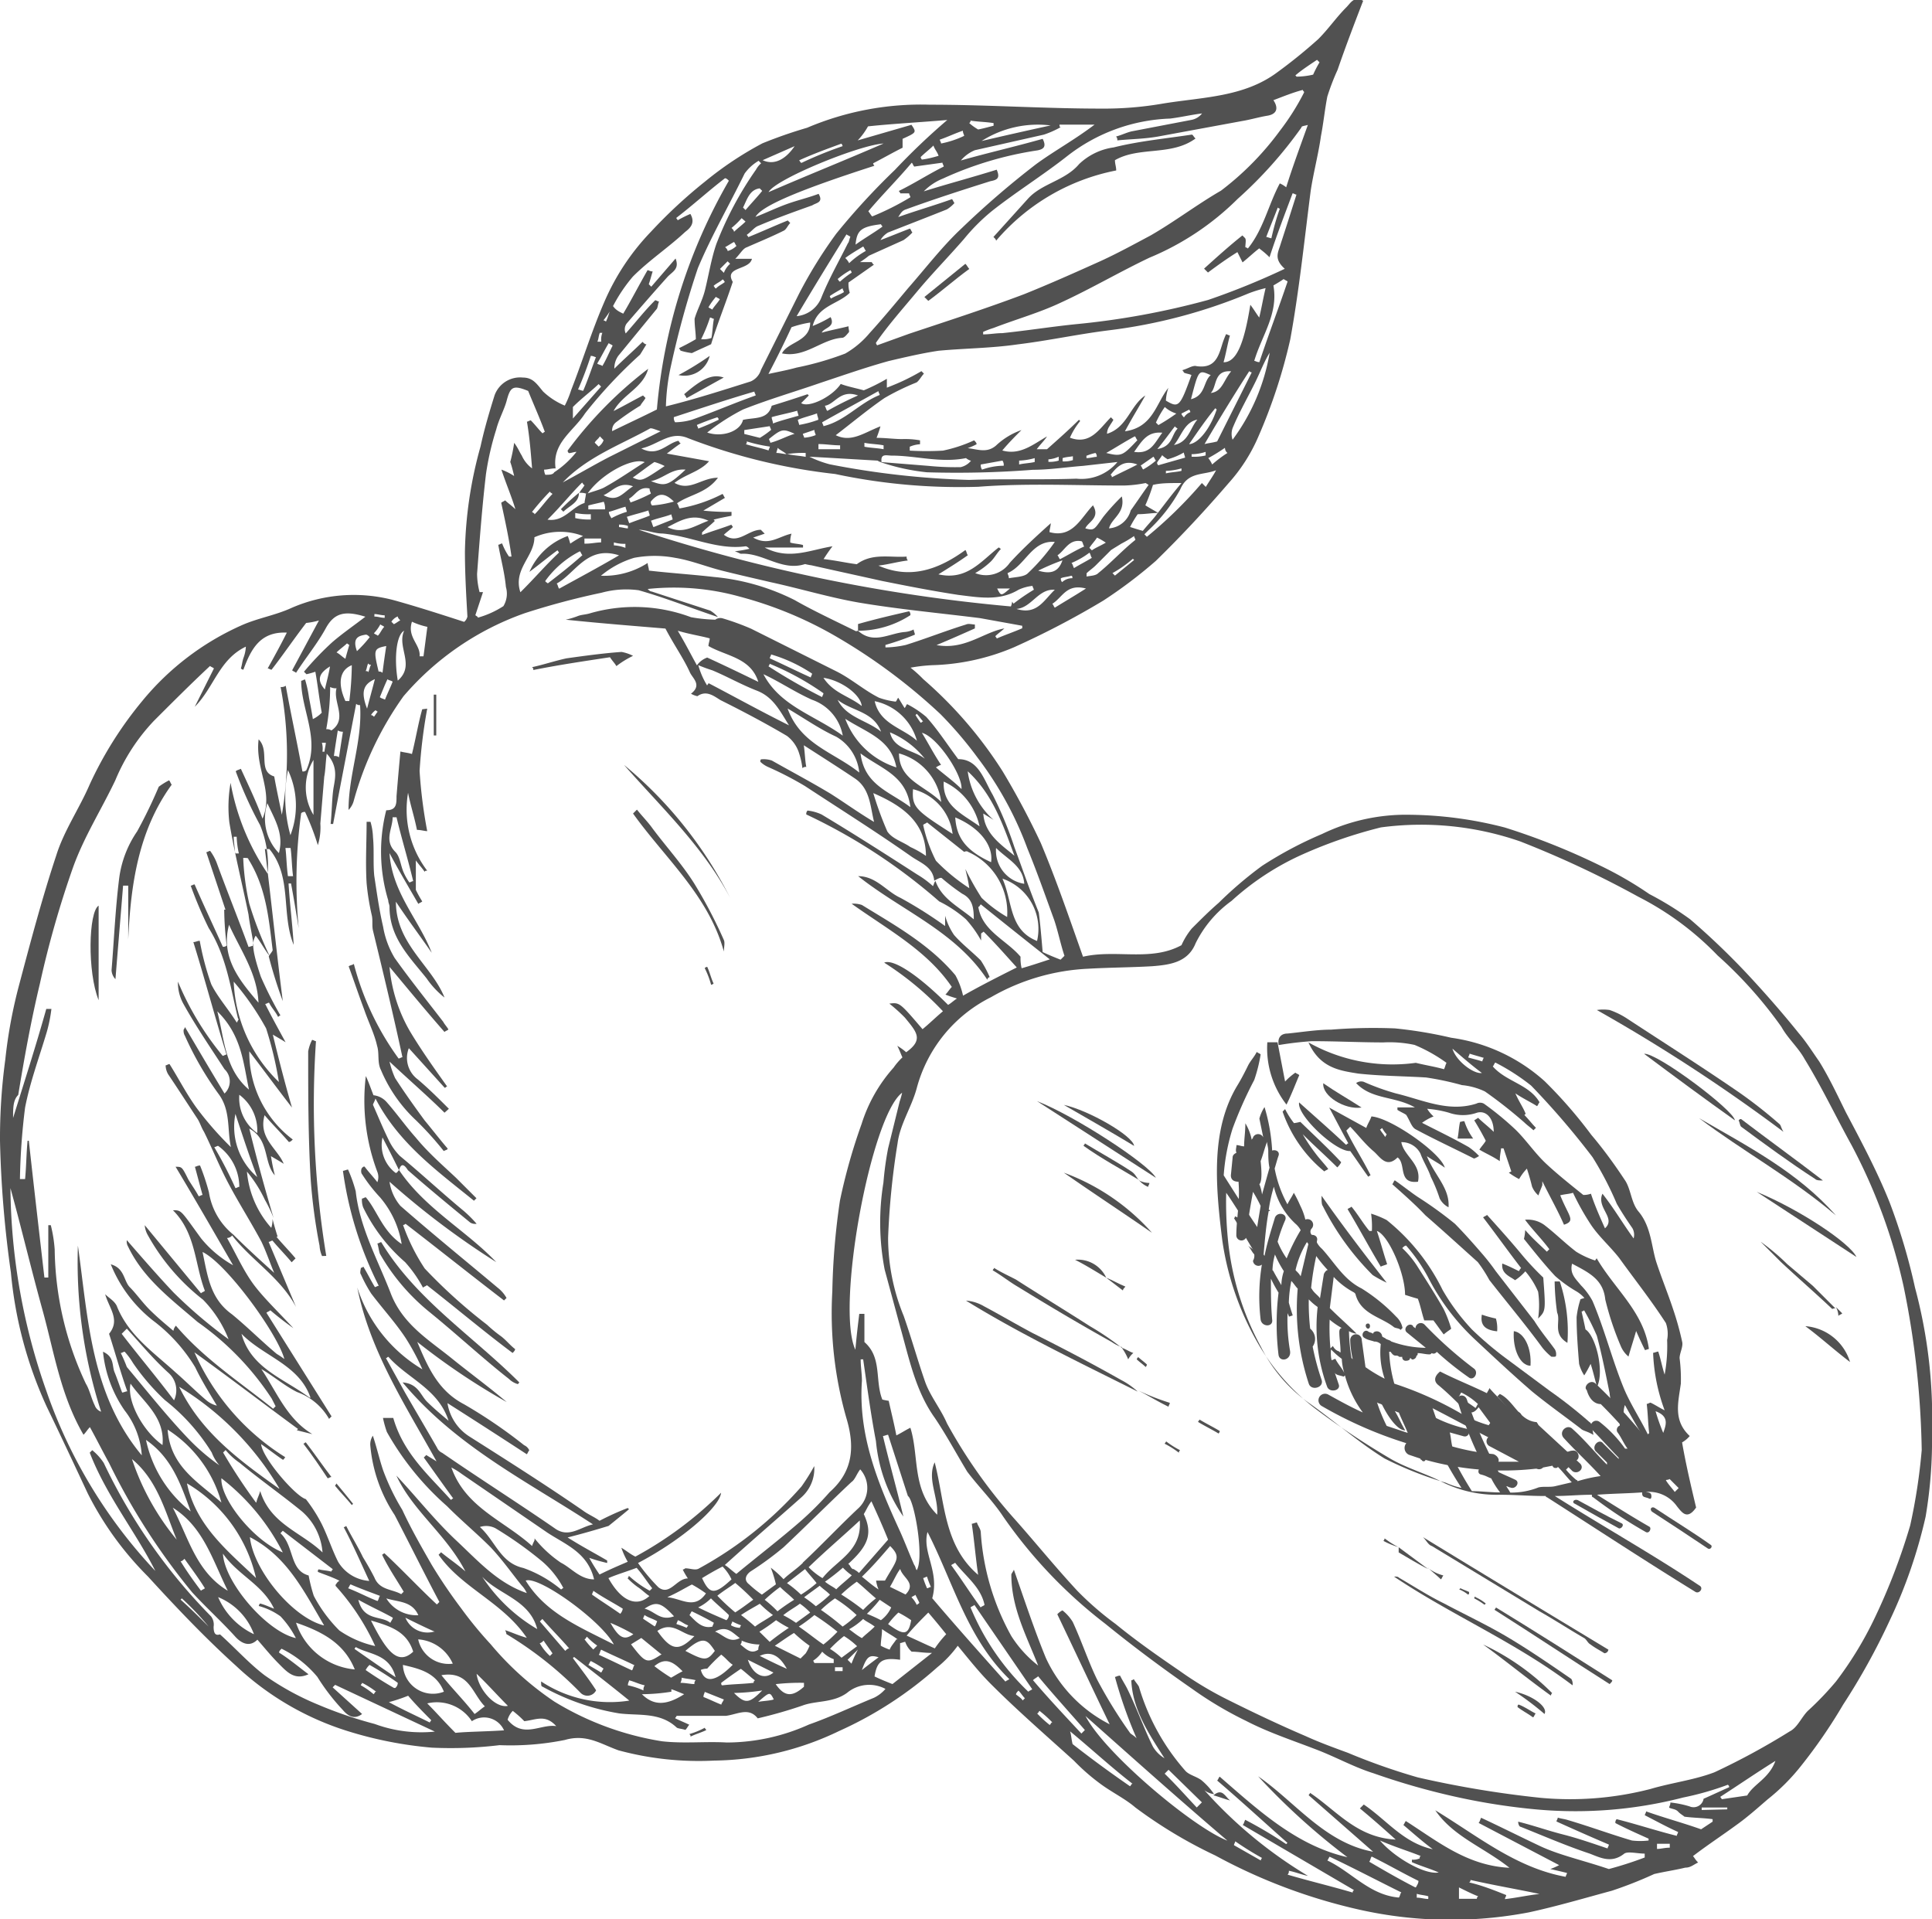 <svg xmlns="http://www.w3.org/2000/svg" viewBox="0 0 124 123.16"><defs><style>.cls-1{fill:#515151;}</style></defs><title>apricots</title><g id="Layer_2" data-name="Layer 2"><g id="Layer_1-2" data-name="Layer 1"><g id="Layer_1-3" data-name="Layer 1"><path class="cls-1" d="M30,39.57c-.08-1.39-.16-2.79-.16-4.18a26.67,26.67,0,0,1,1-6.73c.25-1.15.57-2.22.9-3.28a1.74,1.74,0,0,1,1.81-1.15c.66,0,.9.41,1.31.9a4.55,4.55,0,0,0,1.39.9,6.41,6.41,0,0,0,.41-1c.74-1.89,1.31-3.77,2.13-5.66a15.07,15.07,0,0,1,3-4.51,31.83,31.83,0,0,1,3.45-3.2,22.24,22.24,0,0,1,3.69-2.46,29.49,29.49,0,0,1,2.87-1,18.68,18.68,0,0,1,7.88-1.48c3.69,0,7.3.25,11,.25a22.15,22.15,0,0,0,4-.33c2.54-.41,5.17-.41,7.3-2a33.07,33.07,0,0,0,2.63-2.13c.66-.66,1.15-1.39,1.81-2.05.25-.25.49-.74,1.07-.41-.57,1.48-1.15,3-1.64,4.43a14.79,14.79,0,0,0-.66,1.72c-.16.82-.25,1.72-.41,2.54-.16,1.15-.49,2.38-.66,3.53-.41,3.2-.74,6.4-1.31,9.52a34.66,34.66,0,0,1-2.05,6.24A10.87,10.87,0,0,1,78.86,31c-1.48,1.72-3,3.36-4.68,5a30.21,30.21,0,0,1-3.36,2.54,54.27,54.27,0,0,1-5.74,3,14.37,14.37,0,0,1-5.25,1.15,10.47,10.47,0,0,0-1.39.16,8.21,8.21,0,0,1,.82.74,26.92,26.92,0,0,1,5.09,5.91A50.79,50.79,0,0,1,66.8,54.1c1,2.38,1.81,4.76,2.71,7.3,2.13-.49,4.35.33,6.32-.74a4.65,4.65,0,0,1,.66-1.07c.57-.57,1.15-1.15,1.72-1.64A25.19,25.19,0,0,1,81,55.57a24.9,24.9,0,0,1,3.86-2.05,12.38,12.38,0,0,1,5.66-1.23,25.18,25.18,0,0,1,6.07.82,43.74,43.74,0,0,1,6.15,2.46,23.66,23.66,0,0,1,3.12,1.81A20.43,20.43,0,0,1,108.48,59a47.38,47.38,0,0,1,3.61,3.45c1.15,1.23,2.3,2.54,3.36,3.86.49.57.9,1.23,1.31,1.81.66,1.07,1.15,2.13,1.72,3.28,1,1.89,2,3.77,2.79,5.74a38.84,38.84,0,0,1,1.64,5.5A32.21,32.21,0,0,1,124,91.92a29.54,29.54,0,0,1-.41,5.42,31.86,31.86,0,0,1-2.3,6.65,43.09,43.09,0,0,1-3,5.42,33.41,33.41,0,0,1-2.71,3.94,13.12,13.12,0,0,1-2.13,2.13c-.66.57-1.31,1.15-2,1.64-.9.66-1.89,1.31-2.79,2,.08.08.16.25.33.41-.33.16-.49.33-.82.33-.66.16-1.31.25-2,.41a26.55,26.55,0,0,1-2.71,1.07c-1.81.49-3.53,1-5.33,1.39a26.74,26.74,0,0,1-10.83-.16A35.71,35.71,0,0,1,78,119.08,29.83,29.83,0,0,1,72.87,116c-.66-.57-1.56-1-2.3-1.56A13.39,13.39,0,0,1,68.93,113c-1.81-1.64-3.61-3.2-5.33-4.92-.74-.74-1.39-1.56-2.13-2.46A7.25,7.25,0,0,1,60.16,107a24.58,24.58,0,0,1-6.32,4.1,18.91,18.91,0,0,1-8,1.89,19.68,19.68,0,0,1-6.15-.66c-1.15-.41-2.05-1.07-3.45-.66a17.66,17.66,0,0,1-4.18.33,26,26,0,0,1-4.35.16,25.3,25.3,0,0,1-5.42-1.07,18.46,18.46,0,0,1-7.14-4.18c-2-1.81-3.86-3.77-5.66-5.74a20.59,20.59,0,0,1-3.86-5.33C4.77,94,3.87,92.08,3,90.28a26.3,26.3,0,0,1-2.3-8.61A70.51,70.51,0,0,1,0,73.21,37.6,37.6,0,0,1,.34,68a31.5,31.5,0,0,1,.9-4.84c.74-2.79,1.48-5.58,2.38-8.29.49-1.56,1.48-3,2.13-4.51A24.3,24.3,0,0,1,9.12,45a17.39,17.39,0,0,1,6.32-4.84c1.07-.49,2.22-.66,3.28-1.15a10,10,0,0,1,6.56-.49c1.48.41,3,.9,4.51,1.39A.62.62,0,0,0,30,39.57ZM51.71,29.32v-.25a6.21,6.21,0,0,0-1.23.08c-.16-.16-.41-.25-.57-.41,0,.08-.08.25-.08.33.25,0,.49.08.74.08C51,29.24,51.3,29.24,51.71,29.32Zm-14.52,2.3c.08-.16.25-.33.33-.49-.08,0-.08-.08-.16-.16-.74.74-1.39,1.56-2.22,2.38,1.07.16,1.56-.82,2.38-1.07,0-.16.08-.41.08-.57.41-.16.82-.25,1.15-.41.9-.49,1.72-1.07,2.63-1.64-.82-.33-2.87.82-3.69,2.05a1,1,0,0,0-.49-.08ZM75.83,31C75,31,74.51,31,74,31.12a11.31,11.31,0,0,1-.49,1.31c.25.16.57.33.82.49-.41,0-.82.08-1.31.08a7.22,7.22,0,0,0-.49.82c.25.08.49.16.82.25.33-.41.66-.74.9-1.07C74.76,32.35,75.17,31.78,75.83,31ZM58.1,105.37c-.08,0-.25.08-.33.08v1.07c-1.15-.16-1.48.08-1.64,1.07.33.16.74.33,1.15.49l2.54-2c-.57,0-.9-.08-1.31-.08A1.45,1.45,0,0,1,58.1,105.37ZM56.3,29.56c-1.39-.08-2.71-.16-4.35-.25a6.75,6.75,0,0,0,1.31.49,54.24,54.24,0,0,0,8.94,1c2.3-.08,4.59,0,6.89-.08a3,3,0,0,0,2.63-1.07l-2.22.25c-1.07.08-2.13.25-3.2.25a63.41,63.41,0,0,1-6.81.16,13.41,13.41,0,0,1-3-.66l3.12.25a17.15,17.15,0,0,0,2.05.08,1.2,1.2,0,0,0,.66-.41A.9.9,0,0,1,62,29.4c-1.64.33-3.2-.16-4.76-.16-.33,0-.74-.16-.66.41C56.38,29.65,56.38,29.56,56.3,29.56ZM55.07,40.48c1,.9,2,.16,3,.08a1.52,1.52,0,0,0,.57-.16c0,.08.08.25.08.33a17.18,17.18,0,0,1-1.89.66v.16a6.38,6.38,0,0,0,1.31-.16c1.31-.41,2.54-.9,3.86-1.31.16-.08.41,0,.57,0v.25c-.74.33-1.48.66-2.46,1.07,1.81.33,3-.82,4.35-1.07-.16.16-.41.33-.57.49,0,.08.08.08.08.16.57-.25,1.07-.41,1.64-.66v-.16l-2.71-.49c-2.63-.33-5.25-.57-7.79-1-1.89-.33-3.77-.9-5.66-1.31-1.07-.25-2.13-.49-3.12-.74s-2-.66-3-.82a7.06,7.06,0,0,0-2.63,0,6,6,0,0,0-2.13,1.15,5.15,5.15,0,0,0,3-.82c0,.16.08.33.08.49,1.39.16,2.79.25,4.18.41a14.37,14.37,0,0,1,5.17,1.48c1.15.66,2.54,1.31,3.94,2ZM40,20.13c.49-.82,1-1.81,1.56-2.79.08,0,.16.08.33.08-.08.25-.16.57-.25.82l.16.16,1.56-1.81c.25.66-.16.82-.49,1.15-.9,1-1.81,2.05-2.63,3a.62.62,0,0,0-.08.66c.66-.74,1.23-1.48,1.89-2.13.08,0,.16.08.25.08-.08.16-.08.41-.16.49-.82,1-1.64,2-2.46,3a1.39,1.39,0,0,0-.25.82c.57-.57,1.23-1.15,1.81-1.72.08.08.16.16.25.16-.16.25-.25.41-.41.66a30.54,30.54,0,0,0-3.53,3.77c-.74,1.15-2.13,1.89-1.89,3.53-.33,0-.49.08-.74.08a.85.85,0,0,0,.08.33c.25,0,.49,0,.57-.16A6,6,0,0,0,37,29c-.16,0-.33.08-.49.08a.25.25,0,0,1-.08-.16,26.13,26.13,0,0,1,5.17-5.25c-.33,1.23-1.64,1.64-2.22,2.71.66-.33,1.23-.66,1.89-1l.16.16c-.08.16-.25.33-.33.49a17.57,17.57,0,0,0-1.56,1.07.64.64,0,0,0-.25.57c1-.49,1.89-.9,2.87-1.39A35.4,35.4,0,0,1,46.78,11.6c-.08-.08-.16-.16-.25-.16-1.07.82-2.05,1.72-3.12,2.54,0,.08.08.08.08.16a7.62,7.62,0,0,1,.82-.41c.33.57,0,.9-.33,1.15-1.07,1-2.3,1.81-3.36,2.87a10,10,0,0,0-1.23,1.81,6.84,6.84,0,0,1-.66,1,.29.29,0,0,1,.16.08c.16-.33.25-.74.41-1.07C39.48,19.88,39.73,20,40,20.13ZM77.3,114.89a28.6,28.6,0,0,0,6.65,5.5c-.41-.08-.82-.25-1.23-.33a.3.3,0,0,1-.08.25c1.39.41,2.79.74,4.18,1.15,0-.08,0-.08.08-.16l-7.14-4.18c.08-.08.08-.16.16-.33a27.66,27.66,0,0,1,2.63,1.56l.08-.08c-1.48-1.31-3-2.71-4.51-4,.08-.08.08-.16.16-.25,2.46,2.13,4.92,4.43,8.2,5.17A43,43,0,0,1,80.75,114c2.38,1.64,4.27,4.27,7.38,4.84L84,115.22c0-.08.08-.08.08-.16,1.72,1.15,3,2.87,5.5,3-.82-.74-1.56-1.39-2.3-2l.25-.25c1.48,1,2.54,2.46,4.43,2.87-.66-.49-1.23-1-1.89-1.56.08-.08.08-.16.16-.25,2.05,1.31,3.94,2.87,6.65,3-1.64-1.31-3.61-2-4.76-3.69,2.71,1.64,5.17,3.69,8.37,4.27,0-.08.08-.16.08-.25-.33-.08-.66-.16-1.07-.25a4,4,0,0,0,.57-.25l-5.17-2.71c.08-.08.08-.16.16-.33,1.23.57,2.54,1.23,3.77,1.81s2.71.9,4.43,1.48a23.82,23.82,0,0,0,2.3-.74v-.25c-.49,0-1.07-.16-1.31,0-.82.66-1.56.25-2.22,0-1.48-.49-3-1.15-4.43-1.72-.08,0-.16-.16-.16-.33,1,.25,1.89.57,2.87.82s1.89.57,2.87.9c0-.08.08-.16.08-.25-1.15-.49-2.3-1-3.36-1.48,0-.08.08-.16.08-.25.25.08.41.08.66.16,1.39.41,2.71.9,4.1,1.31a4.62,4.62,0,0,0,1.07,0V118c-.74-.33-1.48-.66-2.13-1a.3.3,0,0,1,.08-.25c1.31.33,2.54.74,3.86,1.07,0-.08.08-.16.08-.25-.74-.33-1.48-.74-2.13-1.07,0-.08.08-.16.08-.25,1.15.41,2.38.74,3.53,1.15l.74-.49v-.16c-.57-.08-1.23-.08-1.81-.16-.08-.08-.25-.16-.41-.33s-.41-.16-.57-.25c0-.08.08-.16.08-.33a6.54,6.54,0,0,1,1.23.25.65.65,0,0,0,.9-.49c.57-.25,1.07-.49,1.64-.74,0-.08,0-.08-.08-.16a18.87,18.87,0,0,1-2.87.82,27.65,27.65,0,0,1-9.68.74,41.42,41.42,0,0,1-5.42-.9,45.43,45.43,0,0,1-4.76-1.39c-1.31-.41-2.46-1.07-3.77-1.56-1.48-.57-3-1.07-4.43-1.81a23.87,23.87,0,0,1-3.45-2.05c-1.89-1.31-3.77-2.71-5.58-4.18a30.76,30.76,0,0,1-6.56-6.89c-.66-1-1.56-1.89-2.3-2.87C61.39,93.31,60.73,92.08,60,91c-1.23-1.72-1.64-3.77-2.22-5.83l-1-3.69a15.94,15.94,0,0,1-.08-5.58A20.32,20.32,0,0,1,57,73.7l.74-3a5.23,5.23,0,0,0,.16-.57c-2,1.48-4.27,13.78-3,16.49.08-.9.16-1.56.25-2.3h.33v1.81c1.15,1,.66,2.46,1.15,3.69a3.55,3.55,0,0,0,.41.08c.16.74.33,1.39.49,2.22.33-.16.57-.33.9-.49.57,1.81.08,3.94,1.72,5.58.08-1.15-.66-2.3-.16-3.36.66,2.54.57,5.33,2.79,7.22-.16-1.07-.25-2.22-.41-3.28.08,0,.25-.08.33-.08.08.25.25.41.25.66A15.74,15.74,0,0,0,64.91,105a7.5,7.5,0,0,0,1.72,1.89c-.74-1.89-1.72-3.69-1.72-5.83,0-.08.16-.25.16-.33.66,1.89,1.31,3.86,2.05,5.66a9,9,0,0,0,4.1,4.27c-1.15-2.38-2.22-4.68-3.36-7.06a1.13,1.13,0,0,1,.33-.25,2.83,2.83,0,0,1,.66.74c.57,1.23,1,2.54,1.56,3.69a30,30,0,0,0,2.13,3.45c.08.08.25.16.41.33a28.45,28.45,0,0,1-1.39-3.94c.08,0,.16-.08.33-.08.16.33.33.57.49.9C73,109.72,73.45,111,74,112.1a2.12,2.12,0,0,0,.74.74c-1-1.56-2.05-3.12-2.13-5a.29.29,0,0,0,.16-.08c.08.16.25.33.33.49a14.19,14.19,0,0,0,3,5.42c.25.25.66.33,1,.57a4.3,4.3,0,0,1,.82.9h0A1.22,1.22,0,0,1,77.3,114.89ZM17.82,79.37h-.08c.41.49.82.9,1.23,1.39l-.25.25c-.41-.49-.82-.9-1.23-1.39-.08,0-.16.08-.25.08L19,83.88c-1-1.89-2.87-3-4.1-4.59a.43.43,0,0,1-.33.16c.57,1,1.07,2.13,1.72,3s1.64,1.81,2.54,2.79c-.57-.41-1-.74-1.48-1.15-.08.08-.16.08-.25.16l4.18,6.65-.16.16a3.85,3.85,0,0,0-2.05-1.72c-.82-.41-1.48-1-2.3-1.48,1,1.48,1.64,3.2,3.28,4.18l-1-.25.08-.08c-2.13-1.56-4.27-3.2-6.65-4.92a15.08,15.08,0,0,0,5.83,6.73c-.08.08-.08.16-.16.16-.49-.33-.9-.66-1.39-1,.08.9,2.22,3.36,2.87,3.53a10,10,0,0,1,1,1.56c.41.82.66,1.64,1.07,2.46a2.54,2.54,0,0,0,2,1.23c-.57-1.23-1.07-2.38-1.64-3.45a.29.29,0,0,0,.16-.08c.33.66.74,1.31,1.07,2,.25.41.49.82.74,1.31.33.82,1.15.74,1.72,1.07l.16-.16c-.49-.82-1-1.56-1.39-2.38.08,0,.08-.08.16-.08,1.15,1.07,2.22,2.22,3.36,3.28l.16-.16c-1-1.89-1.89-3.69-2.87-5.58a9.59,9.59,0,0,1-1.56-4.43,1,1,0,0,1,.16-.66c.25.74.41,1.48.66,2.22a14.54,14.54,0,0,0,1.23,2.54c.57,1.23,1.23,2.38,1.89,3.53a33.21,33.21,0,0,0,1.89,2.79,25.53,25.53,0,0,0,1.89,2.3,19.46,19.46,0,0,0,4.1,3.69,18.91,18.91,0,0,0,6.89,2.54c1.39.16,2.79,0,4.18.08a12.87,12.87,0,0,0,5.25-1.15c1.39-.49,2.79-1.15,4.18-1.72a2.26,2.26,0,0,0,.74-.57,2.22,2.22,0,0,0-2.46.25c-.9.66-2,.49-2.87.82a29.33,29.33,0,0,1-2.87.82c-.57-.74-1.31-.25-2.05-.16H43.42c0,.08-.08.08-.08.16.33.16.57.25.9.41-.08.08-.16.25-.25.33-.25-.08-.49-.08-.57-.16-1.07-1-2.46-.74-3.69-.9a15.32,15.32,0,0,1-4.92-1.72c-.08,0-.08-.16-.08-.33a8,8,0,0,0,5.66,1.23c-1.23-1-2.38-1.89-3.53-2.79a.08.08,0,0,0-.08.08c.49.66,1,1.31,1.48,2.05a.62.62,0,0,1-1,.16,23.5,23.5,0,0,0-4.76-3.77.64.64,0,0,0-.08-.25c.49.16.82.33,1.39.49-1.56-2.3-4.18-3.2-5.66-5.33l.16-.16c.49.41,1,.74,1.56,1.23-1.23-2.38-3.36-3.86-4.43-6.15,1.31,1.39,2.46,2.87,3.86,4.18s2.63,2.71,4.51,3.36a1.72,1.72,0,0,0-.33-.49c-.66-.82-1.23-1.64-2-2.46-.9-.9-1.89-1.72-2.79-2.63a18.19,18.19,0,0,1-3.86-4.76,6.66,6.66,0,0,1-.25-.9h.66c.66,2.3,2.3,3.69,3.69,5.25.08,0,.08-.08.16-.08-.66-.9-1.23-1.72-1.89-2.63l.16-.16c.25.16.41.25.66.41-2-3.61-4.27-7.06-5.09-11.16a9.47,9.47,0,0,0,4.18,5.25,15,15,0,0,0-1.07-2c-.66-1-1.48-1.89-2.22-2.87a9,9,0,0,1-.66-1.23c-.08-.08,0-.33,0-.41a.29.29,0,0,0,.16-.08c.25.41.49.9.74,1.31.08,0,.16-.08.25-.08a23.43,23.43,0,0,1-2.3-7.38c.08,0,.25-.08.33-.08a9.44,9.44,0,0,1,.49,1.39c.25,2.3,1.39,4.35,2.22,6.48.74,2,2.38,3,3.86,4.18,1.23,1,2.46,1.89,3.61,2.87a43.9,43.9,0,0,1-5.74-3.86c.66,1.56,1.31,3.12,3,4a31.86,31.86,0,0,1,3.86,2.63.64.64,0,0,1,.33.33c-.08.08-.08.16-.16.25-1.64-1.07-3.28-2.13-5.09-3.28a3.11,3.11,0,0,0,1.39,2.13c2.46,1.56,4.92,3.12,7.3,4.76.33.25.74.41,1.07.66a17.56,17.56,0,0,1,1.81-.82l.08.08c-.49.41-.9.74-1.31,1.07-.82.25-1.64.49-2.63.74.9.57,1.72,1,2.54,1.48v.16c-.33-.08-.66-.16-1.15-.33a12.15,12.15,0,0,0,.66,1.07c.66-.33,1.23-.57,1.81-.82a4.78,4.78,0,0,1-.41-.9c.41.25.57.41.9.57a24,24,0,0,0,5.5-4.1c-.08.9-2.46,3-5.33,4.51a12,12,0,0,0,1.31,1.56c.74.57,1.15-.57,1.89-.57a4.71,4.71,0,0,1-.33-.57.29.29,0,0,0,.16-.08c.33,0,.66.16.9,0a24.05,24.05,0,0,0,6.56-5.25,12.94,12.94,0,0,0,.82-1.31,2.46,2.46,0,0,1-.82,2c-1.56,1.39-3.2,2.79-4.92,4.35.16.08.41.33.74.57,1.39-1.15,2.79-2.22,4.1-3.36a20.48,20.48,0,0,0,1.89-1.89c1.48-1.31,1.64-2.87,1.07-4.76a24.5,24.5,0,0,1-.9-8.12,45.22,45.22,0,0,1,.49-5.83,36.89,36.89,0,0,1,1.39-4.92,9.85,9.85,0,0,1,2.05-3.61,4.11,4.11,0,0,1,.57-.66c-.08-.16-.16-.41-.33-.74a3.47,3.47,0,0,1,.57.41c1.15-.82.66-1.31-.08-2.22a10.72,10.72,0,0,0-1-.9c.66-.08.66-.08,2.13,1.64.41-.33.82-.74,1.31-1.15a19.57,19.57,0,0,0-3.77-3.12c.57-.25,2.13.74,4.1,2.71.16-.08.33-.25.57-.41a7.74,7.74,0,0,1-.74-.25c.16-.16.25-.33.41-.49C59.5,61,57,59.67,54.66,58a1.6,1.6,0,0,1,.66.08c2.13,1.31,4.35,2.54,6,4.51a4.88,4.88,0,0,1,.49,1.31c1-.57,2.13-1.15,3.45-1.81-.74-.82-1.39-1.56-2.13-2.3-.08.08-.16.08-.16.16v.41A7.26,7.26,0,0,0,62,59a7.81,7.81,0,0,0-1.72-1.15,36.5,36.5,0,0,0-8.53-5.58.3.3,0,0,1,.08-.25,2.91,2.91,0,0,1,.9.25c2.05,1.23,4.1,2.54,6.15,3.86a6.11,6.11,0,0,1,1,.74c.08-.16.08-.25.16-.33.41,1.15,1.48,1.64,2.46,2.46,0-.74-.08-1.31-.74-1.64a13.68,13.68,0,0,1-1.31-1c-.08-.08-.33.08-.49.16-.08-.9-.9-1.15-1.48-1.56-2.22-1.56-4.51-3-6.81-4.51a21.65,21.65,0,0,0-2.38-1.23,1.72,1.72,0,0,1-.49-.33c0-.08,0-.16.08-.16a1.6,1.6,0,0,1,.66.08c1.31.74,2.54,1.39,3.77,2.13.9.57,1.81,1.23,2.79,1.81-.25-1-.25-2.13-1.23-2.79s-2.13-1.39-3.28-2.13c.08.57.08,1,.16,1.39a.3.3,0,0,0-.25.08,5,5,0,0,0-.25-1.07,2.24,2.24,0,0,0-.74-1c-1.39-.82-2.79-1.56-4.27-2.3-.41-.25-.9-.66-1.48-.25a1.39,1.39,0,0,1-.41-.16c.74-.57.08-1-.08-1.39-.41-.9-1-1.72-1.56-2.79-1.89-.16-4.1-.33-6.4-.57a5.1,5.1,0,0,0,.82-.25c.25-.08.49-.08.74-.16a10.3,10.3,0,0,1,6.48.25,10.05,10.05,0,0,0,1.56.16.54.54,0,0,1,.49-.08,16,16,0,0,1,1.81.66l5.42,2.71c1,.49,1.81,1.23,2.79,1.72a5,5,0,0,0,1.07.25c.08-.08.08-.16.16-.25.16.25.25.41.41.66.08-.08.08-.16.16-.25a6.43,6.43,0,0,1,1.23.82c.74.82,1.31,1.72,2.05,2.71,1.31,0,1.64,1.31,2.22,2.3a24.19,24.19,0,0,1,1.39,3.36c.49,1.31.9,2.54,1.56,4.18.08.57.16,1.48.25,2.54.33.16.74.33,1.15.49l.25-.25c-.25-.74-.41-1.56-.66-2.3-.57-1.56-1.07-3-1.72-4.59a22.39,22.39,0,0,0-3.2-5.83,25.19,25.19,0,0,0-2.38-2.79,36.75,36.75,0,0,0-6.73-5,25,25,0,0,0-6.15-2.54,15.77,15.77,0,0,0-5.91-.49c.08.08.16.16.25.16l3.77,1.23a2.18,2.18,0,0,1,.49.41c-1.72-.57-3.36-1.23-5.09-1.72a6,6,0,0,0-2.38.16,48.18,48.18,0,0,0-4.92,1.31,18.21,18.21,0,0,0-7.79,5.33,21.14,21.14,0,0,0-3.2,6.73,1.32,1.32,0,0,1-.33.57c0-2.3.9-4.43.74-6.73a.3.3,0,0,1-.25-.08c-.49,2.54-1,5.17-1.48,7.71h-.16c.08-.74.08-1.48.16-2.13s.41-1.48-.41-2.38c-.08.66-.08,1.07-.16,1.48l-.25,3a3.84,3.84,0,0,1-.16,1.39,16.44,16.44,0,0,0-.82-2.13.3.3,0,0,0-.25.08,31.78,31.78,0,0,0-.16,7.38c-.16-1-.33-2-.49-2.87h-.16c.08,1.31.25,2.63.33,3.94-.82-2-.08-4.35-1.56-6.15H17c.41,3.28.74,6.56,1.15,9.76a29.37,29.37,0,0,1-.9-2.87c.08-.16.25-.33.25-.41-.25-2-.41-4-1.56-5.83,0-.08-.08-.08-.33-.08A16.14,16.14,0,0,0,16,58a23.82,23.82,0,0,0,1.31,3.36c-.33-.41-.57-.9-.9-1.31-.25.41-.25.9.33,2.63A24.3,24.3,0,0,0,18,65.17c-.08,0-.08.08-.16.08-.16-.33-.41-.57-.57-.9-.08,0-.16.08-.25.08.41.82.82,1.56,1.31,2.46-.25-.16-.41-.25-.82-.49q.62,2.58,1.23,4.68C17.9,70,17,68.78,16,67.47a7,7,0,0,0,2.79,5.66c-.08.08-.16.16-.25.16-.49-.57-1-1.07-1.56-1.72-.41,1.48.82,2.13,1.23,3.12-.25-.16-.41-.25-.82-.49q.12.74.25,1.23c-.74-.82-.33-2.3-1.64-3,.49,2,1,3.86,1.56,5.74A8.28,8.28,0,0,0,17,77a8.39,8.39,0,0,0-1.15-1.81,6.22,6.22,0,0,0,1.56,3.61,1.6,1.6,0,0,0,.08-.57C17.66,78.87,17.74,79.12,17.82,79.37Zm104.36,3.2a35.73,35.73,0,0,0-3.36-9.11c-1-1.81-1.89-3.69-3-5.5-.41-.74-1.07-1.31-1.48-2.05a27.38,27.38,0,0,0-4.1-4.59,19.08,19.08,0,0,0-5.09-3.77A64.3,64.3,0,0,0,97.57,54a19.44,19.44,0,0,0-8.94-.9,30.15,30.15,0,0,0-5,1.72,17.2,17.2,0,0,0-4.59,3,7.38,7.38,0,0,0-2.3,2.71c-.49,1.23-1.64,1.39-2.79,1.48-1.39.08-2.71.08-4.1.16A13.74,13.74,0,0,0,63.6,64a9.16,9.16,0,0,0-4.76,5.83c-.33,1.23-1.07,2.3-1.23,3.53A49.09,49.09,0,0,0,57,79.45a13.27,13.27,0,0,0,1,5c.49,1.39.9,2.87,1.39,4.27.33.9,1,1.72,1.39,2.63a33.09,33.09,0,0,0,4.43,6.24c1.31,1.48,2.54,3,3.94,4.51a19.93,19.93,0,0,0,2.46,2.13c1.31,1.07,2.71,2.05,4.1,3a22.76,22.76,0,0,0,3,1.81c1.64.82,3.36,1.64,5.09,2.38.9.41,1.81.74,2.71,1.07A40.43,40.43,0,0,0,91,114.07a65.71,65.71,0,0,0,7.88,1.31,20.58,20.58,0,0,0,7.06-.57c1.39-.41,2.79-.57,4.1-1.07a45.47,45.47,0,0,0,4.84-2.63c.49-.25.74-.9,1.15-1.31a19.62,19.62,0,0,0,1.81-1.89,23.2,23.2,0,0,0,2.38-3.86,39.79,39.79,0,0,0,2.38-6.15,37,37,0,0,0,.74-4.84A56.32,56.32,0,0,0,122.18,82.57ZM3,66.24c-.49,1.64-1.07,3.2-1.39,4.84a41.75,41.75,0,0,0-.33,4.59h.33c.08-.82.08-1.64.16-2.46h.08c.33,3,.66,5.83,1,8.78h.25V78.63h.16a8.86,8.86,0,0,1,.25,1.56,20.69,20.69,0,0,0,2,8.61c.25.41.33.9.57,1.39a.67.67,0,0,0,.41.41A31.3,31.3,0,0,1,5,79.94c.66,4.68.82,9.52,4.1,13.46A5.22,5.22,0,0,0,8,90.52a8,8,0,0,1-1.39-3.77c.74.33.57.9.74,1.31s.33.9.49,1.31c.08,0,.25-.08.33-.08C7.73,88.06,7.4,86.83,7,85.6c.74-.9,0-1.64-.25-2.54.25.25.57.41.74.74.74,1.89,2.38,3,3.77,4.27.66.57,1.31,1.23,2,1.81a1.65,1.65,0,0,0,.66.33c-.49-.82-1-1.64-1.39-2.46a10.61,10.61,0,0,0-2.71-3,8.75,8.75,0,0,1-2.71-3.61c.9.25.82,1.07,1.23,1.48s.82,1,1.31,1.48.9.82,1.48,1.31a.62.62,0,0,1,.16-.33c1.81,2.13,4.1,3.61,6.24,5.33l.16-.16-.25-.49a18.1,18.1,0,0,0-4.76-4.92C11,83.39,9.21,82.07,8.22,80a.61.61,0,0,1-.08-.41c1,1.15,2,2.3,3,3.36a30.57,30.57,0,0,0,3.53,3,7.54,7.54,0,0,0-1.64-2.54A13.6,13.6,0,0,1,9.45,79.2a1.52,1.52,0,0,1-.16-.57L12.9,83c.08-.08.16-.08.25-.16-.66-1.72-.57-3.69-2.05-5.17.57,0,.49,0,1.81,1.81a7.15,7.15,0,0,0,2.05,1.72c-1.23-2.13-2.46-4.27-3.69-6.32.41,0,.41,0,.82.82.25.41.49.74.66,1.07.08,0,.16-.08.25-.08-.16-.57-.33-1.23-.49-1.81.08,0,.16-.08.33-.08a14.14,14.14,0,0,1,.57,1.72,4.35,4.35,0,0,0,1.56,2.71c.82.82,1.72,1.64,2.63,2.46-.25-.57-.49-1.31-.82-2-.66-1.23-1.39-2.38-2.05-3.61s-1.07-2.3-1.64-3.45c-.16-.25-.25-.57-.41-.82-.66-1-1.23-1.89-1.89-2.87a1.19,1.19,0,0,1-.16-.57c.08,0,.16-.08.25-.08.57.9,1.07,1.89,1.72,2.79a21.38,21.38,0,0,0,2.22,2.54c-.25-1.15,0-2.38-.82-3.45a20.58,20.58,0,0,1-2.13-3.69.61.61,0,0,1-.08-.41.29.29,0,0,0,.08-.16c.82,1.39,1.64,2.79,2.54,4.27a1.07,1.07,0,0,0,0-1.56c-.9-1.39-1.81-2.71-2.63-4.18A2.81,2.81,0,0,1,11.42,63a18.87,18.87,0,0,0,2.87,4.76c.08,0,.16-.08.25-.08-.74-2.38-1.39-4.84-2.13-7.22.16,0,.25-.08.41-.08a17.53,17.53,0,0,0,.74,2.79c.41.82,1.07,1.56,1.64,2.46.08-.16.16-.25.08-.25-.49-2-.74-4-1.89-5.83a26.82,26.82,0,0,1-1.15-2.71c.08,0,.16-.08.25-.08.57,1.31,1.23,2.71,1.81,4a.3.3,0,0,0,.25-.08,20.17,20.17,0,0,1-.16-2.3h.08l-1.23-3.69c.08,0,.16-.08.25-.08a3.33,3.33,0,0,1,.41.74c.66,1.81,1.39,3.61,2.05,5.42.08,0,.25-.08.33-.08-.08-.66-.25-1.31-.33-2-.41-2-.9-3.94-1.23-5.91a8.82,8.82,0,0,1,.08-2.54,15.1,15.1,0,0,0,2.38,5.83,6.75,6.75,0,0,0-.49-3.12,26,26,0,0,1-1.56-3.45c.08-.08.16-.08.33-.16.49,1.07,1,2.13,1.39,3.2.74-1.72-.49-3.2-.25-5.09.74.74-.08,2.05,1,2.38.16.9.33,1.64.49,2.46a23,23,0,0,0-.08-8.2.49.49,0,0,0,.33-.08c.33,1.81.74,3.69,1.07,5.5a.3.3,0,0,0,.25-.08c.9-2-.33-3.86-.33-5.74.08,0,.16-.08.25-.08a7.28,7.28,0,0,1,.25,1.15c.08.41.16.82.25,1.39a2,2,0,0,0,.57-.41c-.16-.9-.25-1.72-.41-2.63a5.23,5.23,0,0,1-.57.16l-.16-.16a19.62,19.62,0,0,1,1.81-1.89c.66-.57,1.39-1.07,2.13-1.64-1.31-.41-2-.25-2.54.74S19.63,42.2,19,43.18c-.08-.08-.16-.08-.25-.16l1.72-3.2a4.72,4.72,0,0,1-.82.16c-.82,1.07-1.48,2.05-2.22,3-.08,0-.16-.08-.25-.08.41-.74.82-1.48,1.23-2.3-1.72-.08-2.3,1.07-2.79,2.38a.29.29,0,0,1-.16-.08c.08-.25.08-.41.16-.66a2.4,2.4,0,0,0,.16-.74c-1.72.82-2.05,2.63-3.28,3.86l1.23-2.46c-.08-.08-.16-.08-.25-.16-1.23,1.15-2.38,2.3-3.61,3.53A12.48,12.48,0,0,0,7.4,50.08c-.9,1.89-2,3.61-2.71,5.58a63.75,63.75,0,0,0-2.13,7.47c-.57,2.38-1,4.76-1.39,7.14-.33.33-.33.82-.33,1.48.74-2.38,1.48-4.68,2.13-7H3.3A9.54,9.54,0,0,1,3,66.24Zm44.72-39.3c.74-.16,1.56,0,1.81-.9.82-.25,1.56-.49,2.3-.74l.08.08-.49.49c.49.33,2-.41,2.54-1.23.41.16.9.25,1.48.41a12.27,12.27,0,0,0,1.48-.74v.57c.41-.16.82-.33,1.15-.49s.66-.33,1.07-.57l.16.16c-.16.16-.33.49-.49.57a15.78,15.78,0,0,0-2.05,1c-1.07.74-2.05,1.56-3.12,2.38,1,.49,1.81-.16,2.87-.57a7.74,7.74,0,0,1-.25.74c.57,0,1.15.08,1.64.08a5.42,5.42,0,0,1,1.15.08v.25a1.93,1.93,0,0,0-.66.16v.25a18.5,18.5,0,0,0,2.13,0,9.25,9.25,0,0,0,2-.66c.08.08.16.16.16.25a4,4,0,0,1-.57.25c.66.08,1.23.33,1.81-.16a4.6,4.6,0,0,1,1.64-1c-.41.41-.82.82-1.23,1.31,1.15.33,2-.41,2.87-.9-.16.25-.41.49-.66.82h.66c.74-.66,1.39-1.23,2.05-1.89l.08.08a4.65,4.65,0,0,0-.66,1.07c1.31.49,1.89-.57,2.63-1.31l.16.16c-.08.16-.16.25-.25.41a.88.88,0,0,0-.16.49c1.31-.41,1.48-1.81,2.46-2.46-.41.74-.82,1.39-1.31,2.3,1.81-.25,2-1.81,2.79-2.79a2.92,2.92,0,0,0-.16.82c.82.49.9.41,1.64-1.64-.16-.08-.33-.08-.49-.16,0-.08-.08-.08-.08-.16.33-.08.66-.33.9-.25,1.15.16,1.39-.57,1.64-1.39a5.65,5.65,0,0,1,.25-.66c.08,0,.16.08.25.08-.16.57-.25,1.15-.41,1.72.82,0,1.31-1.15,1.72-3.69.25.33.33.49.57.82.16-.66.25-1.23.41-1.89a8.52,8.52,0,0,0-1.07.33,34.08,34.08,0,0,1-9,2.38c-2,.25-3.86.66-5.83.9-1.72.25-3.36.25-5.09.41-1.07.16-2.13.41-3.2.66-1.48.41-2.87.9-4.35,1.39-1.64.57-3.36,1.07-5,1.72a13.66,13.66,0,0,0-2.3,1.48C46.37,28.09,47.52,27.68,47.69,26.94ZM46.37,31.7c.08.08.08.16.16.25l-1.39.82a14.55,14.55,0,0,0,1.81.08v.25c-.41.08-.82.16-1.15.25l.08.08c-.25.25-.57.49-.82.74v.16c.66-.25,1.23-.41,1.89-.66,0,.08.08.08.08.16-.16.16-.41.33-.57.49C47.36,35,48,34,48.83,34l.25.25-.74.25c1,.57,1.64-.08,2.46-.25a1.6,1.6,0,0,0-.08.57c.25.08.57.08.82.16v.16H49.08c1.56.82,2.87.16,4.35-.08-.25.33-.41.57-.57.82.74.08,1.48.25,2.13.33,1-.74,2.13-.41,3.2-.49a.3.3,0,0,0,.08.25c-.66.08-1.23.25-1.89.33,2.05.9,3.86.25,5.58-1,.08.08.08.25.16.33-.57.41-1.23.82-1.89,1.23,1.81.41,2.71-.82,3.86-1.72.08,0,.08.08.16.08-.25.25-.41.57-.66.82a5.11,5.11,0,0,1-1,.74,1.86,1.86,0,0,0,2.22-.66c.82-.9,1.72-1.72,2.63-2.54,0,.16-.08.41-.08.57,1.48.41,2-.9,2.79-1.72.49.82-.33,1.07-.49,1.48.57.16.57.08,1.15-.74A14.54,14.54,0,0,1,72,31.86c.25,1.07-.66,1.39-.82,2.05a1.56,1.56,0,0,0,1.39-1.15c.41-.57.74-1.07,1.15-1.64L73.53,31a8.08,8.08,0,0,1-1.39.16c-3.12,0-6.24-.16-9.35.08a38.34,38.34,0,0,1-9.19-.82,37.76,37.76,0,0,1-9.44-2.3c-1.15-.49-1.89.41-3,.66,1.07.57,1.64-.33,2.38-.49.08.08.08.16.16.16-.25.16-.57.41-.9.66l2.71.49c-.57.66-1.48.82-2.22,1.39,1,.57,1.72-.33,2.79-.33-.74,1-1.81,1.07-2.63,1.64.08.08.08.16.16.33A9.55,9.55,0,0,0,46.37,31.7ZM81.73,6.43c.33.49.25.9-.41,1-.49.08-1.07.25-1.56.33l-5.42,1c-.9.16-1.72.16-2.63.25a.3.3,0,0,0-.08-.25c.33-.08.66-.25,1-.33l3.86-.74a1.13,1.13,0,0,0,.66-.41c-.66.08-1.39.25-2.05.33A11.35,11.35,0,0,0,68.52,10c-1.56,1.23-3.28,2.3-4.84,3.53a12.51,12.51,0,0,0-1.81,1.81c-1,1.15-2.05,2.22-3,3.36S57,20.87,56.22,22a.29.29,0,0,0,.08.16l2.05-.74c2.46-.82,5-1.64,7.38-2.54,1.64-.66,3.28-1.39,4.92-2.13,1.07-.49,2.13-1.07,3.2-1.64,1.56-.9,3-2,4.51-2.87A18.66,18.66,0,0,0,82.14,8.4,15.54,15.54,0,0,0,83.7,5.93c0-.08-.08-.08-.08-.16C83,5.93,82.39,6.18,81.73,6.43ZM48.18,24.48a1.19,1.19,0,0,0,.66-.74l2.46-4.92A29.36,29.36,0,0,1,53.67,15a44.72,44.72,0,0,1,3.77-4.1,43,43,0,0,1,3.36-3.2c-1.89.16-3.61.25-5.09.41a4.29,4.29,0,0,1-.66.9l3.45-1c.33.49.33.49-.57.9v.57c-.66.33-1.23.66-1.89,1a.29.29,0,0,0,.08.16c-4.59,1.48-7.22,2.54-7.63,3.28.66-.25,1.31-.57,2-.82s1.39-.41,2.05-.66c.33.57-.16.57-.41.74-1.15.41-2.3.82-3.45,1.31-.25.08-.49.41-.74.57,0,.08.08.08.08.16.82-.33,1.72-.74,2.54-1.07l.16.16c-.16.16-.25.41-.41.49-.82.41-1.64.74-2.38,1.07-.25.08-.41.41-.74.74h1.07c-.16.74-1.81.49-1.23,1.48-.49,1.48-1,2.71-1.39,4-.33.16-.74.33-1.23.57a4.16,4.16,0,0,1-.74-.16c0-.08-.08-.08-.08-.16.33-.16.66-.33,1.07-.57,0-.41-.08-.82-.08-1.31.16-.57.49-1.15.66-1.81.25-1,.41-2.05.74-3a22.18,22.18,0,0,1,2.54-4.76,1.44,1.44,0,0,1,.33-.41l-.16-.16a2.93,2.93,0,0,0-.9.82c-1,2.05-2.13,4-3,6.07a58.84,58.84,0,0,0-1.72,6.24,13.52,13.52,0,0,0-.33,2.63C44.57,25.63,46.37,25.05,48.18,24.48Zm31.75-8.61a.29.29,0,0,1,.16.08c1-1.23,1.31-2.79,2.05-4.18a1.79,1.79,0,0,1,.41.25c.41-1.31.9-2.63,1.39-4-.33.08-.41.08-.41.16a27.38,27.38,0,0,1-4.1,4.59,17.55,17.55,0,0,1-5.66,3.77c-1.89.9-3.77,2-5.66,2.87-1.39.66-2.87,1.07-4.35,1.64a5.65,5.65,0,0,0-.66.25v.16c.41,0,.82-.08,1.23-.08,1.56-.16,3.12-.41,4.68-.57a50.35,50.35,0,0,0,8.53-1.56,47.32,47.32,0,0,0,4.92-2c-.74-.66-.41-1.07-.25-1.64.33-1,.66-2.05,1-3.12-.08,0-.16-.08-.25-.08-.49,1.31-1,2.63-1.48,4.1-.33-.33-.57-.49-.66-.57-.33.25-.66.57-1.07.9l-.33-.66c-.66.41-1.23.82-1.89,1.31l-.25-.25c.82-.74,1.64-1.48,2.46-2.13l.16.16C80,15.37,79.93,15.62,79.93,15.86ZM52,20.7A6.84,6.84,0,0,0,50.8,21c-.41.9-.9,1.89-1.48,3,.74-.16,1.23-.25,1.81-.41a19.49,19.49,0,0,0,3.12-.9,5.78,5.78,0,0,0,1.56-1.31c.82-.9,1.64-1.89,2.46-2.87,1.15-1.31,2.22-2.71,3.45-3.86a56.9,56.9,0,0,1,4.76-4.1C67.62,9.71,68.93,9,70.25,8H68c0,.08,0,.16.08.16A6.19,6.19,0,0,1,67,8.64l-4.43,1a2.33,2.33,0,0,0-.9.66c1.72-.49,3.53-.9,5.25-1.39.25.49.08.66-.33.74a22.5,22.5,0,0,0-6.07,1.81,3.58,3.58,0,0,0-1.23.82c1.56-.49,3.12-.9,4.68-1.39.25.57,0,.66-.41.74-1.81.57-3.61,1.15-5.42,1.81-.25.08-.33.25-.49.49,1.15-.41,2.3-.74,3.45-1.15.08.08.08.16.16.25a2.18,2.18,0,0,1-.49.41c-1.23.49-2.54,1-3.77,1.48a1.39,1.39,0,0,0-.49.49c.66-.25,1.23-.49,1.89-.74.08.08.08.16.16.25a3.57,3.57,0,0,1-.57.49l-2.22,1a5.59,5.59,0,0,1-.57.41h.74c.08.08.08.16.16.16l-1.64,1.15a1.81,1.81,0,0,0,.08.66c-.74.74-2.05.82-2.38,2.13a7.5,7.5,0,0,0,1.15-.57c.33.66-.41.66-.57,1,.57-.16,1.07-.25,1.72-.41,0,.25.08.33,0,.41s-.25.33-.41.33c-1.31.08-2.38,1.31-3.86,1C50.56,21.93,52,21.93,52,20.7ZM5.76,93.23l.16-.16a3.53,3.53,0,0,1,.74.82,36.07,36.07,0,0,0,6.89,9.85.88.88,0,0,1,.16.66c0,.49.16.57.41.49,1,.9,1.89,1.89,2.87,2.63a17.51,17.51,0,0,0,3.45,1.89,26.71,26.71,0,0,0,3.61,1.23,8.64,8.64,0,0,0,3.86.49l-6.4-3-.16.16L23.24,110c-.33.25-.74.33-1.23-.25a13.44,13.44,0,0,1-1.64-2.13,7,7,0,0,0-2.3-1.81c-.08.08-.16.16-.16.25.66.41,1.23.9,1.89,1.39-.9.41-1.39-.16-1.89-.66s-.9-1-1.39-1.56c-.49.49-1,.25-1.39-.16-.9-1-1.89-1.89-2.79-2.87A42,42,0,0,1,7,93.89c-.41-.74-.82-1.56-1.23-2.3-.16.16-.25.33-.41.49-1.48-2.54-1.89-5.33-2.63-8S1.33,78.63.67,76.25a40,40,0,0,0,2.3,13,32.14,32.14,0,0,0,7,11.57C8.71,98.32,6.83,96,5.76,93.23ZM32.67,35.72h.16c-.16-1.15-.41-2.3-.66-3.45.08-.08.16-.08.25-.16.16.16.41.33.66.57-.25-.82-.57-1.56-.9-2.54a3.78,3.78,0,0,1,.82.41c-.08-.33-.16-.66-.25-.9A10.66,10.66,0,0,0,33,28.42c.25.33.33.57.49.82a2.08,2.08,0,0,0,.66.82c-.08-1-.16-2-.33-3,.08,0,.16-.08.25-.08.25.25.49.57.74.82.08,0,.08-.08.16-.08-.33-.9-.74-1.81-1.07-2.63-1-.41-1.15-.25-1.39.66-.16.57-.49,1.15-.66,1.81a18.11,18.11,0,0,0-.66,2.87c-.25,2.13-.41,4.27-.57,6.4A4.84,4.84,0,0,0,30.78,38H31l-.49,1.48c.08.08.16.08.16.16a5.92,5.92,0,0,0,1.64-.74,1.54,1.54,0,0,0,.16-1.23c-.08-.9-.33-1.81-.49-2.71.08,0,.16-.08.25-.08A3.83,3.83,0,0,0,32.67,35.72ZM26,89.38c.66,1.15,1.39,2.38,2.05,3.53a.64.64,0,0,0,.33.33c2.38,1.64,4.84,3.2,7.22,4.84.9.66,1.64-.08,2.46-.25-4.27-2.79-8.78-5-12.22-9.11,1,.08,1.15.82,1.56,1.23s.9.82,1.39,1.23c-.66-2.05-2.63-2.71-3.86-4.1-.08,0-.08.08-.16.08Zm25.52,10.91c1.23-1.15,2.38-2.38,3.61-3.53a1.78,1.78,0,0,0,.08-2.46c-.25.33-.33.66-.57.82-1.48,1.39-2.87,2.79-4.35,4.18a20.32,20.32,0,0,1-2.13,1.56c-.33.25-.41.57-.08.82a7.17,7.17,0,0,0,.82.66l.9-.66a7.62,7.62,0,0,0-.33-1.07,6.66,6.66,0,0,1,.82.74C50.64,101,51.13,100.7,51.54,100.29ZM48.1,35.22c-.08-.08-.16-.16-.25-.16-1.81.25-3.53-.66-5.33-.82C42,34.24,41.45,34,41,34a107.38,107.38,0,0,0,23.88,4.92.85.85,0,0,0,.08-.33c0,.08.08.08.08.16a12.52,12.52,0,0,1,1.31-.9c0-.08-.08-.16-.08-.25a2.91,2.91,0,0,0-.9.25c-1.23.74-2.54.49-3.86.33-1.64-.25-3.28-.57-4.92-.9-1.48-.33-3-.66-4.51-1a3.55,3.55,0,0,1-.41-.08c-1.48.49-2.71-.74-4.1-.66-.08,0-.16-.08-.41-.16A7.94,7.94,0,0,0,48.1,35.22ZM21.27,100.86c0-.08.08-.08.08-.16l-3.2-2.46L18,98.4c.9.82.57,2.38,1.81,2.71a10.06,10.06,0,0,0,.33,1.31,9.15,9.15,0,0,0,1.64,2.22,6.49,6.49,0,0,0,2.3,1,15,15,0,0,0-2.54-3.86v-.08c.08-.08.08-.16.25-.25-.49-.25-1-.41-1.39-.57,0-.08,0-.16.08-.16C20.69,100.78,20.94,100.78,21.27,100.86Zm12.88-1.64c.08-.25.16-.33.16-.41v-.08A7.61,7.61,0,0,0,36,100.29c.66.33,1.23,1.07,2.13,1.07-.41-1.72-1.81-2.22-3-3l-5.5-3.77a4.58,4.58,0,0,0-.66-.41C29.88,96.76,32.34,97.58,34.15,99.22Zm22.07-6.73c-.33-1.72-.57-3.53-.82-5.25h-.16c0,.49.08.9.08,1.39-.25,3.53,1.07,6.65,2.46,9.68.33.74.57,1.39.9,2.13.08.08.08.25.16.33.49-.82-.16-4.51-.57-4.76L57,92.08c-.08,0-.25.08-.33.08.41,1.72.9,3.45,1.31,5.17A10.13,10.13,0,0,1,56.22,92.49Zm5.91-37.82c-.08-.08-.25,0-.25,0L59.5,52.78c-.08.08-.16.08-.25.16a9.49,9.49,0,0,0,.82,2.3A12.26,12.26,0,0,0,62.21,57c-.08-.57-.16-.82-.25-1.23A17.52,17.52,0,0,0,63,57.62a8.57,8.57,0,0,0,1.64,1.23A4.25,4.25,0,0,0,62.13,54.67ZM13,80.35c.33,1.56.49,3,1.89,4,1,.82,1.89,1.72,2.87,2.54a5,5,0,0,1,.49.33C17.82,85.6,14.54,81.09,13,80.35Zm3.45,16.08c.08-.33.16-.41.25-.74.66,2.13,2.63,2.63,4,3.94A3.87,3.87,0,0,0,19.38,97c-1.31-1.07-2.71-2.05-4-3.12a4.3,4.3,0,0,1-.9-.82l-.16.16A36.12,36.12,0,0,0,16.43,96.43Zm1.48-.9A18.84,18.84,0,0,0,11.5,89C12.9,91.92,15.36,93.72,17.9,95.53Zm2.87,8.78c-1.31-2.22-2.38-4.43-4.76-5.66C16.26,100.78,18.8,103.82,20.77,104.31Zm39.05-1.72c1.39,1.64,3,3.45,4.68,5.33.08-.08.16-.08.25-.16-2.71-2.63-3.61-6.24-5.25-9.44C59.17,99.63,60.32,100.86,59.83,102.58ZM12,95.2c.57,2.71,2.63,4.35,4.43,6.07A9.49,9.49,0,0,0,12,95.2ZM17.9,69.44A23.45,23.45,0,0,0,17.08,66,17.36,17.36,0,0,0,15,63,9.45,9.45,0,0,0,17.9,69.44Zm51.77,40.69c1.23,2.38,6.89,7.14,9.11,8C75.66,115.47,72.63,112.76,69.67,110.13ZM56.05,50.9a21.78,21.78,0,0,0,.9,2.46c.33.49,1,.66,1.48,1a6.12,6.12,0,0,1,1,.57C59.42,52.78,57.94,51.72,56.05,50.9ZM18,103.73a4.35,4.35,0,0,0-1.39-.66.29.29,0,0,1,.08-.16c.33.08.66.25.9.33-.74-1.56-2.3-2.13-3.28-3.53.08,1.81,2.79,5,4.68,5.42A6,6,0,0,0,18,103.73ZM45.39,44c0-.08.08-.08.08-.16,1.72.9,3.36,1.81,5.17,2.71-.57-.9-1-1.81-2.05-2.22s-1.89-.9-2.87-1.31c-.25-.08-.49-.16-.9-.33A4.86,4.86,0,0,0,45.39,44ZM33.74,101.44c1.31,2.13,3.53,3,5.66,4.1C38.58,104,34.56,101.11,33.74,101.44Zm31.83-39.3c.57-.16,1.07-.33,1.81-.57-1.56-1.23-3-2.38-4.43-3.53-.08.08-.08.16-.16.16.25,1.56,1.81,2.13,2.71,3.2A2.83,2.83,0,0,0,65.57,62.14ZM8.14,87.73c1.31,1.56,2.54,3.12,3.94,4.59a13.47,13.47,0,0,0,2,1.72,2.73,2.73,0,0,1-.49-.82,12.83,12.83,0,0,0-3-3.36,14.26,14.26,0,0,1-2.05-2.38A4.51,4.51,0,0,0,8,86.75c-.08,0-.16.08-.25.08A9.62,9.62,0,0,1,8.14,87.73ZM34.8,100.21a24.47,24.47,0,0,0-3-2.13,1.29,1.29,0,0,0-1-.08c1,.9,1.31,2.3,2.79,2.63A7.87,7.87,0,0,1,36,102c.08,0,.08-.08.16-.08A5.85,5.85,0,0,0,34.8,100.21ZM55.15,49.58a3,3,0,0,0-1.48-2.3c-1.07-.49-2-1.15-3.12-1.81C51.38,47.78,53.51,48.27,55.15,49.58ZM45.39,42.2c1.07.49,2.13,1,3.28,1.56-.49-1.56-2.05-1.64-3.2-2.3,0-.16.08-.33.08-.49-.57-.16-1.23-.25-2.05-.49.49.82.82,1.48,1.23,2.22A1.39,1.39,0,0,1,45.39,42.2ZM14.21,96.43a8.14,8.14,0,0,0-3.45-4.68C10.93,94.13,12.73,95.12,14.21,96.43ZM52.12,44.91C51,44.41,50.06,43.76,49,43.27c1.07,2.05,3.28,2.63,5.09,3.94A3,3,0,0,0,52.12,44.91ZM35.87,35.47c0-.08-.08-.08-.08-.16-.57.41-1.15.9-1.81,1.39a4.25,4.25,0,0,1,2.46-2.3,3.42,3.42,0,0,1,.16.49,7.21,7.21,0,0,1,.82-.49,4.1,4.1,0,0,0-3.12.08c0,1.23-1.39,2.05-.9,3.53C34.31,37.11,35,36.29,35.87,35.47Zm-5.58,75a2.68,2.68,0,0,0-2.87-1.15c.57.57,1.07,1.15,1.81,1.89.82-.08,1.89-.08,3.12-.16A1.4,1.4,0,0,0,30.29,110.46ZM14.21,94.87c-.08,1.31,2.05,4,3.94,4.76A14.09,14.09,0,0,0,14.21,94.87Zm-3.12,1.89c1,1.89,1.48,4.1,3.53,5.33C13.64,100.12,13.06,98,11.09,96.76Zm47.34-84.1c0-.08-.08-.16-.08-.25h-.57c0-.08-.08-.08-.08-.16,1-.49,1.89-1.07,2.87-1.56,0-.08-.08-.16-.08-.25l-1.81.25c-.08-.08-.08-.16-.16-.25-.9,1.07-1.89,2.05-2.79,3.12.08.08.16.25.25.33A17.22,17.22,0,0,0,58.43,12.66Zm5.91,43.73c.66,1.48.41,3.28,2.22,4A3.41,3.41,0,0,0,64.34,56.39ZM19,104.14a4.38,4.38,0,0,0,3.77,3C22.09,105.46,20.69,104.72,19,104.14Zm33.8-2.87c.9-1.15,2.54-1.72,2.38-3.69-1.07,1-2.13,1.89-3.28,3A4.35,4.35,0,0,0,52.77,101.27Zm2-.57c.08.08.16.08.33.25L57,98.81c-.33-.82-.66-1.56-1.07-2.46-.25.33-.33.57-.49.82.57,1.23.33,2-1,3.2C54.58,100.45,54.58,100.62,54.74,100.7Zm-34.87-11c-.74-2.13-3-2.63-4.43-4.1C16.1,87.82,18.23,88.47,19.87,89.7Zm-6-24.86c.49,1.89.49,3.77,2.05,5.09C15.61,68.21,15.52,66.4,13.88,64.84ZM63.77,52.62c-.25-.16-.41-.25-.66-.41.08,1.31,1.15,2,2,2.71-.74-2-1.39-3.94-3-5.42A5.06,5.06,0,0,0,63.77,52.62ZM16.59,64.35c-.08-1.89-1.15-3.36-1.89-5C14.13,61.48,15.44,63,16.59,64.35ZM58.43,51.8c-.25-2.05-1.89-2.46-3.2-3.45C55.48,50.4,57.12,50.81,58.43,51.8ZM66,108.57c.08-.08.16-.08.25-.16L62.54,103c-.08.08-.16.08-.25.16A15.92,15.92,0,0,0,66,108.57ZM12.24,97c-.66-1.81-1.23-3.45-2.87-4.59A7.89,7.89,0,0,0,12.24,97ZM57.53,49.25c-.33-1.81-1.89-2.22-3.28-3.12A5.18,5.18,0,0,0,57.53,49.25ZM41.7,102.09l.16-.16c-.33-.41-.57-.82-1-1.31-.66.25-1.23.41-1.81.66.82,1.48,1.81,1.89,2.63,1.15-.25-.16-.49-.41-.74-.57a4.69,4.69,0,0,1-.66-.57.29.29,0,0,0,.08-.16A6.85,6.85,0,0,0,41.7,102.09Zm9.44-81.8a1.9,1.9,0,0,0,1.56-1.15c.49-1.23,1.15-2.38,1.72-3.53.08-.08.08-.25.16-.41-.08-.08-.16-.08-.25-.16C53.26,16.76,52.2,18.49,51.13,20.29Zm6.56,28.06c0,1.72,1.64,2.05,2.71,3.12A3.73,3.73,0,0,0,57.69,48.35ZM8.47,93.64a16,16,0,0,0,2.87,5.17C10.6,97,10.11,95,8.47,93.64ZM26.52,106c-.41-1.31-1.48-1.64-2.71-2C24.79,105.95,25.53,106.93,26.52,106ZM77.14,31l.25.25c.25-.41.49-.74.66-1.07-.82.33-1.81.08-2.3,1.23a10.35,10.35,0,0,1-2.05,2.63l-.25.25.16.16A27.94,27.94,0,0,0,77.14,31ZM10.85,88.14c-1-.9-1.81-1.89-2.71-2.87l-.33.33C8.88,87,10,88.31,11.17,89.87A1.5,1.5,0,0,0,10.85,88.14ZM41.7,27.51c-1.81,1-3.77,1.72-5.33,3.2l-.25.25c1.07-.57,2.05-1.15,3-1.64l3.28-1.64C42.11,27.59,41.78,27.43,41.7,27.51ZM8.38,88.8c-.25,1.07.74,3,2.05,3.94C10.6,90.93,9.21,90,8.38,88.8ZM61.14,53.52a3.38,3.38,0,0,0-2.54-2.87C58.52,51.8,58.76,52,61.14,53.52ZM49.33,12.33c2.46-1.07,4.92-2.05,7.38-3.12C55.15,9.3,49.74,11.51,49.33,12.33Zm14.28,43c.16-1.07-.74-2.22-2.3-2.87C61.39,53.77,62,54.59,63.6,55.33ZM25.86,106.85a1.93,1.93,0,0,0,2.63,1.72C28,107.34,26.93,107.1,25.86,106.85ZM80.59,24.48c-.49,1-1.07,2-1.48,3a1.13,1.13,0,0,0,0,.74,13,13,0,0,0,2.38-5.58C81.16,23.16,80.91,23.82,80.59,24.48ZM60.73,104.88c-.33-.41-.66-.82-1.15-1.39-.49.49-.9.9-1.39,1.48.74.33,1.23.57,1.81.82A7.14,7.14,0,0,1,60.73,104.88ZM60.4,49.09s-.08,0-.33.16c.57.49,1.15.9,1.64,1.39.08-.9-1.56-3.36-2.54-3.61C59.58,47.7,59.91,48.35,60.4,49.09Zm-29.45,52.1a10.66,10.66,0,0,0,3.53,3.36C34,102.67,32,102.34,30.95,101.19Zm24.37,0c.33.25.57.49,1.07.82a2.09,2.09,0,0,1-.16-.57h.57c.74-1.31,1.07-1.48.33-2.22C56.46,100,56,100.53,55.32,101.19ZM39.73,35.64c-2.05-.66-2.79,1.15-4,1.81.08.08.08.25.16.33C37.1,37.11,38.33,36.46,39.73,35.64ZM30.46,110c.25-.16.41-.33.66-.49-.82-.82-1-2.3-2.79-2C29.06,108.41,29.8,109.15,30.46,110ZM64.67,36.78c0,.08.08.16.08.33.41-.08,1-.08,1.23-.33a12.89,12.89,0,0,0,1.72-2C66.23,34.65,65.82,36.29,64.67,36.78Zm20.68,82.37c-.08.08-.08.16-.16.25,1.56.74,2.71,2.22,4.59,2.38.08-.08.08-.25.16-.33C88.46,120.72,86.9,119.9,85.34,119.16ZM78.12,28.33l2.22-4.43a.29.29,0,0,1-.16-.08c-1,1.56-1.89,3-2.87,4.68C77.63,28.42,77.8,28.42,78.12,28.33ZM60.57,50.16c-.08,1.56,1.15,2.05,2.3,2.87A4.12,4.12,0,0,0,60.57,50.16ZM18.64,53.6a5.31,5.31,0,0,0-.16-4.18A9,9,0,0,0,18.64,53.6Zm34.21,51.94a8.17,8.17,0,0,0,.9-.82,16.64,16.64,0,0,0-1.48-1.07,10.25,10.25,0,0,1-1,.74C51.87,104.8,52.36,105.21,52.85,105.54ZM56.14,45c.33,1.48,1.81,1.72,2.71,2.54A3.57,3.57,0,0,0,56.14,45Zm56,70.23c.41-.74,1.39-1.07,1.81-2.22-1.31.82-2.38,1.56-3.53,2.3,0,.08.08.08.08.16ZM43.25,26.77a.49.49,0,0,0,.08.33,4.16,4.16,0,0,0,1.07-.16c1.39-.49,2.71-1.07,4.1-1.56,0-.08-.08-.16-.08-.25C46.7,25.63,45,26.2,43.25,26.77Zm5.09,75.89a13.62,13.62,0,0,0-1.15-1.07c-.33.25-.74.49-1.15.82a13.62,13.62,0,0,0,1.15,1.07C47.69,103.16,48,102.91,48.34,102.67ZM70.49,36.78c.82-.66,1.56-1.48,2.38-2.13,0-.08-.08-.16-.08-.25a7.21,7.21,0,0,1-.82.49c-.25.16-.41.25-.66.41l-1,1c-.16.16-.41.33-.57.49V37C70,36.95,70.33,36.95,70.49,36.78Zm-1.81,74.33c.08.25.08.49.16.82q1.72,1.35,3.69,2.71c.08-.08.08-.16.16-.16C71.31,113.41,70.08,112.27,68.69,111.12ZM55.4,103.32a7.4,7.4,0,0,1,.82-.74c-.49-.41-.82-.74-1.23-1.07a8.69,8.69,0,0,0-1,.82A14.5,14.5,0,0,1,55.4,103.32Zm-1.81-.74a7.14,7.14,0,0,0-.9.74,15.77,15.77,0,0,1,1.39,1.07,6,6,0,0,0,.9-.74A9,9,0,0,0,53.59,102.58ZM81.73,18.32c.33,1.81-.74,3.2-1.23,4.84.08,0,.16.08.33.08.57-1.72,1.23-3.45,1.81-5.17-.08-.08-.16-.08-.25-.16C82.14,18.08,82,18.16,81.73,18.32ZM51.38,106.44l.33-.33a2.73,2.73,0,0,0,.25-.49,8.69,8.69,0,0,1-1-.82c-.41.25-.74.49-1.23.82Zm-36.26-35a4.25,4.25,0,0,0,1.39,4.1C16,74.2,15.61,73,15.11,71.49ZM65.74,56.72c-.08-1.15-1.07-1.56-1.81-2.3A2.15,2.15,0,0,0,65.74,56.72ZM44.57,105c-.82-.08-1.39-1-2.38-.33C43.09,105.95,43.58,106,44.57,105ZM14,102.5a4.64,4.64,0,0,0,2.3,2.38A4.1,4.1,0,0,0,14,102.5Zm55.38,8.78.25-.25c-1-1.15-2.05-2.3-3-3.45-.08.08-.25.16-.33.25C67.29,109,68.36,110.13,69.43,111.28Zm21.74,8c0-.08,0-.16.08-.16-.82-.33-1.64-.57-2.63-1,.9,1.07,2.87,2.22,3.77,2.05-.57-.25-1.15-.41-1.72-.66v-.16A1,1,0,0,0,91.17,119.24ZM17.9,54.75c.33-1.23-.25-2.13-.74-3.2A3.19,3.19,0,0,0,17.9,54.75Zm15.75,55.71a6.71,6.71,0,0,0-.74-.66,1.32,1.32,0,0,0-.33.57c1,1.23,2.13.25,3.12.41C35,110,34.39,110.38,33.66,110.46Zm-4.59-3.69a2.63,2.63,0,0,0-2.22-1.56A2,2,0,0,0,29.06,106.77Zm-8.94-58a3.4,3.4,0,0,0,0,3.53Zm26.25,51.77c-.49.25-.9.49-1.31.74.49,1.07.82,1.07,1.89.08A3,3,0,0,0,46.37,100.53Zm-20.18,8.29a10.78,10.78,0,0,1-1.23.41c.9.49,1.81.9,2.63,1.31,0-.08.08-.08.08-.16C27.17,109.89,26.6,109.31,26.19,108.82Zm16.66-6.32c.9.08,1.72.82,2.46-.25a8.65,8.65,0,0,0-.9-.57C44.07,101.85,43.58,102.17,42.84,102.5Zm53.82,19.12c0,.08-.08.16-.08.25.74-.08,1.48-.25,2.22-.33-1.56-.33-3-.57-4.43-.9,0,.08,0,.08-.08.16C95.11,121,95.85,121.29,96.67,121.62ZM46.29,106.19a9.27,9.27,0,0,0-.9.9,1.1,1.1,0,0,0-.41.08c.25.9,1,.74,2.05-.33C46.78,106.69,46.62,106.44,46.29,106.19ZM15.11,76.25c.08,0,.16-.08.25-.08A3.26,3.26,0,0,0,14,73.54c-.08,0-.16.08-.25.08A26.57,26.57,0,0,1,15.11,76.25Zm5.83-29.45a.49.49,0,0,1,.33.08c1.07-.74.08-1.81.33-2.71a.74.74,0,0,1-.41-.08A15.11,15.11,0,0,1,20.94,46.79Zm32.82-1.89c.57,1.15,1.89,1.31,2.79,2.05C56.05,45.64,54.66,45.64,53.76,44.91ZM16.51,72.72a2.86,2.86,0,0,0-1.15-2.46A2.75,2.75,0,0,0,16.51,72.72Zm34,28.88a7.14,7.14,0,0,1,.9.74,7.7,7.7,0,0,0,1-.74c-.25-.33-.49-.57-.74-.9Zm-1.72,1.31c-.41.25-.74.41-1.23.74a11.08,11.08,0,0,1,.9.74c.33-.25.66-.41,1.15-.74A7.4,7.4,0,0,1,48.75,102.91Zm-6.32,3.28-1.31-1.07c-.25.16-.41.25-.66.41C41.45,106.77,41.53,106.77,42.43,106.19Zm48.41,14.93c.08-.16.16-.25.16-.41-1-.49-2-1.07-3-1.56-.08.08-.08.25-.16.33C88.87,120.06,89.86,120.63,90.84,121.13ZM49.08,102.67a7.4,7.4,0,0,1,.82.74,12,12,0,0,1,1.07-.74c-.33-.33-.66-.57-.9-.82A10.42,10.42,0,0,0,49.08,102.67ZM26.44,39.9c-.33,1,.57,1.48.49,2.22h.25c.08-.57.16-1.23.25-1.89A4.63,4.63,0,0,1,26.44,39.9ZM61.3,100.29c-.08.08-.16.08-.25.16.66.9,1.23,1.81,1.89,2.71.08-.08.16-.08.25-.16C62.95,101.85,62,101.19,61.3,100.29ZM63,9.05q2.09-.49,4.43-1A6.73,6.73,0,0,0,63,9.05ZM25.94,40.48c-.49.25-.66,1.72-.41,3.2C26.68,42.69,25.45,41.54,25.94,40.48Zm19.94,65.47c-.49-.74-.74-1-1.89,0C45.22,106.6,45.39,106.6,45.88,105.95Zm-2.79,2.46v.16a12.43,12.43,0,0,1-1.89.16c.74.74,1.56.74,2.71,0C43.5,108.57,43.34,108.49,43.09,108.41Zm9.68-63.67c0-.08.08-.16.08-.25a17.51,17.51,0,0,0-3.45-1.89.29.29,0,0,1-.08.16A36.87,36.87,0,0,0,52.77,44.74Zm2.54.57c-.08-.74-1.31-1.64-2.46-1.81C53.51,44.5,54.49,44.66,55.32,45.32ZM52.77,27.1c0,.08.08.16.08.25,1.39-.33,2.3-1.48,3.61-2,0-.08-.08-.16-.08-.25C55.15,25.79,53.92,26.45,52.77,27.1ZM23,102.67c.33,1.39,1.48,1,2.05,1.48.08-.16.16-.25.16-.33C24.63,103.49,23.89,103.16,23,102.67Zm-.16,3c0,.08-.08.08-.08.16.82.57,1.64,1.15,2.63,1.81C25,106.11,23.65,106.19,22.83,105.7ZM67.7,37.85c-1.07-.08-1.48,1.15-2.46,1.23C66.56,39.49,67,38.51,67.7,37.85Zm-18.3,67.52c.41-.33.74-.57,1.23-.9a7.22,7.22,0,0,1-.82-.49,12,12,0,0,1-1.07.74ZM57,104.23c1,.74,1.31.74,1.48-.25a7.22,7.22,0,0,0-.82-.49A5.31,5.31,0,0,0,57,104.23ZM42.84,33.83c1,.49,1.72-.08,2.63-.41C44.4,32.93,43.66,33.42,42.84,33.83ZM22.58,42.69c-.82.33-.9,1.23-.41,2.3h.25A20.17,20.17,0,0,0,22.58,42.69Zm35.2,58c-.25.33-.41.74-.66,1.15l1,.49C58.84,101.6,57.94,101.27,57.78,100.7Zm-25.19,8.78c-.66-.66-1.23-1.31-2-2.05C30.7,108.41,31.77,109.64,32.59,109.48Zm26.75-60.8A5.62,5.62,0,0,0,57.12,47C57.37,48.11,58.6,48.11,59.34,48.68ZM46.29,108c0,.08,0,.16.08.16.66-.08,1.31-.08,2-.16,0-.08,0-.08.08-.16-.33-.25-.57-.49-.9-.74C46.95,107.51,46.62,107.75,46.29,108Zm-1.48-4.84c.66.33,1.23.57,1.81.82a.43.43,0,0,0,.16-.33c-.33-.33-.74-.66-1.15-1.07A3,3,0,0,1,44.81,103.16ZM54.17,105a8.17,8.17,0,0,0-.9.82,4.51,4.51,0,0,1,.74.57l1-.74A4.73,4.73,0,0,0,54.17,105ZM72.79,29c1.07.16,1.31-.57,1.81-1.23C73.61,27.68,73.28,28.33,72.79,29ZM52,103.49a4.11,4.11,0,0,0-.66-.57c-.33.25-.66.41-1.07.74a7.22,7.22,0,0,1,.82.49ZM53.67,102c.33-.33.66-.57,1-.9a3.57,3.57,0,0,1-.57-.49,14,14,0,0,1-1.15.9C53.26,101.76,53.51,101.85,53.67,102Zm24-77.94c-.74-.33-.74-.33-1.23,1.56C77.39,25.38,77.22,24.48,77.71,24.07Zm-2.38,4.51c1-.16,1.07-1.07,1.56-1.64C76,27.1,75.83,28,75.33,28.58ZM42,106.93a12,12,0,0,0,1.07.74c.16-.08.41-.25.74-.41C43.17,106.6,42.68,106.36,42,106.93ZM76.81,116l.33-.33L75,113.58l-.25.25C75.5,114.56,76.15,115.3,76.81,116ZM57.2,103.16l-.74-.49a8.17,8.17,0,0,1-.82.9,9.62,9.62,0,0,1,.9.41A2.08,2.08,0,0,0,57.2,103.16ZM35,37.28c0,.08.08.08.16.16.74-.57,1.48-1.15,2.22-1.81-.08-.08-.08-.16-.16-.25A6.19,6.19,0,0,0,35,37.28ZM49.49,42c0,.08-.08.16-.08.25.9.41,1.72.82,2.63,1.23,0-.08.08-.16.08-.25A9.63,9.63,0,0,0,49.49,42ZM54.91,15.7c.57-.41,1.15-.74,1.72-1.15,0-.08-.08-.08-.08-.16C55.23,14.55,55,14.8,54.91,15.7Zm.41,89.43c.25-.25.49-.41.82-.74-.33-.25-.57-.33-.74-.49a4.29,4.29,0,0,1-.9.66C54.82,104.8,55.07,105,55.32,105.13Zm-30.52-2.54a2.27,2.27,0,0,0,2.05,1.07C26.44,102.75,25.61,102.83,24.79,102.58Zm27.57.49a7.14,7.14,0,0,0,.9-.74c-.25-.25-.41-.33-.66-.57-.33.25-.57.41-1,.74A8,8,0,0,1,52.36,103.08Zm-13.78,2.79c-.08.08-.08.25-.16.33.74.33,1.39.66,2.13,1,.08-.08.08-.25.16-.33C40,106.52,39.23,106.19,38.58,105.87ZM42,29.65c-.49.33-.9.66-1.39,1,.57.25.57.25,2.05-.74A3.38,3.38,0,0,0,42,29.65Zm7.79,78.44c.57.82,1.07.82,1.81.16V108A13.91,13.91,0,0,0,49.82,108.08ZM71,29.07c1,.25,1.07.16,2-.82-.08-.08-.08-.16-.16-.25C72.22,28.33,71.72,28.66,71,29.07ZM41.37,103.24c.66.16,1,.82,1.89.49C42.43,102.83,42.11,102.75,41.37,103.24Zm35-74.74c.57-.08,1.31-1,1.72-2.22L78,26.2C77.39,26.94,76.89,27.68,76.32,28.5Zm-51,79.83a.43.43,0,0,0,.16-.33c-.57-.41-1.23-.82-1.81-1.15a1.13,1.13,0,0,0-.25.33C24.06,107.59,24.71,108,25.29,108.33Zm2.54-3.61c-.57-.25-1.23-.57-1.89-.9A1.53,1.53,0,0,0,27.83,104.72Zm29.7.49c-.33-.25-.66-.41-1-.66,0,.41-.08.74-.08,1.07a4,4,0,0,0,.57.25C57.2,105.62,57.37,105.46,57.53,105.21ZM55.07,25.38c-1.15-.41-1.48.57-2.13.66.08.16.08.25.16.33A21.75,21.75,0,0,1,55.07,25.38ZM24.79,41.46c-.82.16-.82.25-.49,1.64a.3.3,0,0,1,.25.08C24.63,42.53,24.71,42,24.79,41.46Zm-.74,2.13c-.74.33-.9.82-.49,1.89C23.73,44.82,23.89,44.25,24.06,43.59ZM36.77,26.12v.74l1.81-2.05-.16-.16C37.92,25.13,37.35,25.54,36.77,26.12Zm40.94-.9c.74-.08.82-.82,1.31-1.39C77.88,23.74,78.12,24.81,77.71,25.22Zm-39.46-2.3c-.08,0-.16-.08-.33-.08A22.75,22.75,0,0,1,37.1,25c.08,0,.25.08.33.08C37.76,24.31,38,23.57,38.25,22.92Zm11.24,4.68c0-.08-.08-.16-.08-.25l-1.64.25v.25l1,.25A5.76,5.76,0,0,0,49.49,27.59ZM67.54,38.75c.08.08.08.16.16.25.66-.41,1.23-.74,2-1.23C68.44,37.44,68.2,38.34,67.54,38.75ZM48,106.52c.33,1,1.07,1.31,1.64.82ZM38.74,31.78c.9.49,1.23-.16,1.89-.57C39.73,30.88,39.32,31.53,38.74,31.78Zm29.13,3.86c.08.08.08.16.16.25.49-.25,1-.57,1.56-.82-.08-.08-.08-.25-.16-.33C68.61,34.57,68.36,35.31,67.87,35.64ZM41.78,30.88c.9.33,1.07.33,2.22-.74C43.09,30.06,42.6,30.71,41.78,30.88Zm7,75.4c.66.33,1.15.57,1.72.82C50,106.19,49.41,105.95,48.75,106.28ZM12.9,102.09c.08-.08.16-.08.25-.16-.41-.66-.9-1.31-1.31-1.89-.08.08-.16.16-.25.16C12,100.86,12.41,101.44,12.9,102.09Zm26.91,1.48a.62.62,0,0,0,.16-.33c-.66-.41-1.31-.74-1.89-1.15,0,.08-.08.16-.08.25C38.58,102.75,39.23,103.16,39.81,103.57Zm9.11,4.92a13.42,13.42,0,0,1-1.81.16C47.85,109.39,48.1,109.31,48.92,108.49Zm-4.51-5.09c-.08.08-.08.16-.16.25.41.41.82.9,1.48.74,0-.08.08-.16.08-.25C45.39,103.9,44.9,103.65,44.4,103.41ZM51,9.38l-2.05.9C49.65,10.61,50.39,10.28,51,9.38ZM73,29.81c-.9-.33-1.31.16-1.72.66.08.08.08.08.08.16C72,30.3,72.54,30.06,73,29.81ZM52.77,106a1.92,1.92,0,0,1-.57.57.29.29,0,0,0,.08.16h1.23v-.25A1.94,1.94,0,0,1,52.77,106ZM43.25,32.19c-.66-.66-1.07-.49-1.48,0a.3.3,0,0,0,.08.25A7,7,0,0,0,43.25,32.19Zm8-5.5c0-.08-.08-.25-.08-.33-.57.16-1.07.25-1.64.41,0,.16.08.25.08.41C50.06,27,50.64,26.86,51.21,26.69ZM36.28,105.95c.08-.08.16-.16.25-.16-.57-.66-1.15-1.23-1.72-1.89l-.16.16ZM22.5,101.68c-.08.08-.08.16-.16.25.66.25,1.23.57,1.89.82.08-.08.08-.25.16-.33C23.73,102.17,23.07,101.93,22.5,101.68ZM54.08,9.38A.29.29,0,0,0,54,9.22c-.9.33-1.81.66-2.71,1.07.08.08.08.16.16.16A25.06,25.06,0,0,1,54.08,9.38ZM84.28,4.79A7.59,7.59,0,0,1,84.69,4l-.16-.16c-.49.33-1,.66-1.39,1l.08.08A5,5,0,0,0,84.28,4.79ZM51,27.84c-.74-.33-.82-.33-1.64.33,0,.08.08.16.08.25C50.06,28.25,50.47,28,51,27.84ZM40.38,32c0,.08.08.16.08.25a9.12,9.12,0,0,0,1.31-.57c0-.08-.08-.16-.08-.33C41,31.2,40.79,31.78,40.38,32Zm34.54-2.54a1.42,1.42,0,0,1-.33-.25c-.08.16-.25.33-.33.49a.29.29,0,0,0,.08.16l1.72-.49c0-.08-.08-.25-.08-.33A4.12,4.12,0,0,1,74.92,29.48ZM41.7,33.09c0-.08-.08-.25-.08-.33-.49.16-.9.25-1.39.41.08.16.08.25.16.41C40.79,33.42,41.29,33.26,41.7,33.09ZM18.48,56.23h.33c-.08-.57-.08-1.23-.16-1.81h-.33C18.39,55,18.39,55.57,18.48,56.23ZM74.76,26.12a6.12,6.12,0,0,0-.57,1l.16.16a12.42,12.42,0,0,0,1.15-.74A1.94,1.94,0,0,1,74.76,26.12ZM13.39,104.39h0a17.91,17.91,0,0,0-1.72-1.81l-.08.08C12.24,103.24,12.82,103.82,13.39,104.39Zm7.79-61.62c-.66.41-.9.82-.33,1.48C20.94,43.84,21.1,43.27,21.18,42.77ZM45,21.77a1.6,1.6,0,0,0,.66-.08c.08-.41.08-.82.16-1.23-.08,0-.16-.08-.25-.08A10,10,0,0,1,45,21.77Zm-5.83,82.37c.57,1,.9,1.15,1.48.74A12.34,12.34,0,0,0,39.15,104.14Zm43-90.74a.29.29,0,0,1-.16-.08c-.25.66-.49,1.23-.74,1.89.08,0,.25.08.33.08C81.73,14.71,81.9,14.06,82.14,13.4ZM48.92,12.25l-.16-.16c-.66.08-.82.74-1.07,1.23l.16.16C48.26,13,48.59,12.66,48.92,12.25Zm-3,92.47c.57.25.9.74,1.56.41C46.95,104.72,46.62,104.31,45.88,104.72ZM63.77,8.07V7.9c-.49-.08-1-.08-1.48-.16,0,.08,0,.08-.08.16a3.47,3.47,0,0,0,.57.41C63.19,8.23,63.44,8.15,63.77,8.07ZM51.21,26.94c0,.08.08.25.08.33a6.84,6.84,0,0,0,1.23-.33c0-.16-.08-.25-.08-.41C52,26.69,51.62,26.77,51.21,26.94Zm15.42,9.68c.82.25,1.31.08,1.56-.66A14.92,14.92,0,0,0,66.64,36.62ZM43.17,33.34c0-.08-.08-.25-.08-.33-.41.16-.9.25-1.31.41.08.16.08.25.16.41Zm21.25-3.45a.49.49,0,0,0-.08-.33l-1.39.25a.49.49,0,0,0,.08.33A4.17,4.17,0,0,1,64.42,29.89Zm9.85-1.07c1-.16.9-.9,1.31-1.31-.08-.08-.16-.08-.16-.16C75.09,27.76,74.76,28.25,74.27,28.83Zm4.51.25a.43.43,0,0,1-.16-.33,12.15,12.15,0,0,1-1.07.66,1.79,1.79,0,0,1,.25.41A7.7,7.7,0,0,1,78.78,29.07ZM21.43,48.52a.49.49,0,0,1,.33.08c.08-.57.16-1.07.25-1.64a.62.62,0,0,1-.33-.08C21.59,47.45,21.51,47.94,21.43,48.52ZM61.88,8.72c0-.08-.08-.16-.08-.33-.49.16-1,.41-1.48.57,0,.08.08.16.08.25A6.23,6.23,0,0,0,61.88,8.72ZM47.6,105.29a.3.3,0,0,1-.08.25c.33.25.66.66,1.15.33a.62.62,0,0,1,.08-.33A2.9,2.9,0,0,1,47.6,105.29ZM37.76,32.44v.25h1.07a1,1,0,0,0-.08-.49C38.5,32.27,38.09,32.35,37.76,32.44Zm1.56-10.26c-.08-.08-.16-.08-.25-.16-.25.41-.49.9-.74,1.31.08.08.25.08.33.16C38.91,23.08,39.07,22.67,39.32,22.18Zm41.6,97.22a.29.29,0,0,1,.08-.16,19.63,19.63,0,0,1-1.72-1.07c0,.08-.08.16-.08.25Zm12.72,2.46h1.15c0-.08,0-.08.08-.16-.41-.16-.74-.33-1.23-.57ZM68.77,36.13c.08.08.08.16.16.33.41-.25.74-.41,1.15-.66-.08-.08-.08-.25-.16-.33A5.23,5.23,0,0,1,68.77,36.13Zm-14.85-7.3v-.25c-.49,0-.9-.08-1.39-.08v.33ZM60.24,10c-.08-.25-.25-.41-.33-.66-.25.25-.57.49-.82.74a.29.29,0,0,0,.08.16C59.5,10.2,59.83,10.12,60.24,10Zm-4.68,6.07c-.08-.08-.08-.16-.16-.25-.41.25-.82.49-1.15.74a1.13,1.13,0,0,1,.25.33A5.27,5.27,0,0,1,55.56,16.11ZM34.15,32.85c.08.08.16.08.16.16.41-.41.74-.9,1.15-1.31-.08-.08-.16-.08-.16-.16A16.43,16.43,0,0,0,34.15,32.85ZM22.91,41.79a8.17,8.17,0,0,0,.82-.9c-.08-.08-.16-.16-.25-.16C23.07,40.8,22.58,40.89,22.91,41.79Zm22.32,66.79c0,.08-.08.16-.08.33.41.16.74.33,1.15.49,0-.08.08-.16.16-.33Zm-5-75.73c0-.08-.08-.25-.08-.33-.33.08-.74.25-1.07.33,0,.16.08.25.16.41A5,5,0,0,1,40.22,32.85ZM24.38,44.74c.08.08.16.08.33.16.16-.41.33-.74.49-1.15-.08-.08-.25-.08-.33-.16C24.71,43.92,24.55,44.33,24.38,44.74Zm86.48,71.38V116h-1.64v.16ZM22.17,42.28c.08-.33.16-.57.25-.9-.08,0-.08-.08-.16-.08-.16.16-.41.33-.66.57C21.84,42,21.92,42.12,22.17,42.28Zm16.41-7.47v-.25H37.51v.33C37.92,34.9,38.25,34.81,38.58,34.81Zm-.66-1.48V33a4,4,0,0,1-1-.08v.33A4,4,0,0,0,37.92,33.34Zm2.46,74.5c0,.08-.08.16-.08.33a4.63,4.63,0,0,1,1,.33.49.49,0,0,1,.08-.33C41,108.08,40.71,107.92,40.38,107.84Zm30.6-73a4.71,4.71,0,0,0-.57-.33c-.16.25-.33.41-.49.66l.16.16C70.33,35.14,70.58,35.06,71,34.81ZM55.32,107.18c.41-.33.74-.57,1.07-.82C55.81,106.19,55.64,106.28,55.32,107.18Zm.16-78.76v.25c.41.08.82.08,1.23.16v-.25C56.3,28.5,55.89,28.5,55.48,28.42Zm-7.55-.08c0,.08,0,.16-.08.16.49.16,1,.25,1.48.41,0-.08.08-.16.08-.25A9.54,9.54,0,0,1,47.93,28.33Zm-9.35,79c.08-.08.08-.16.16-.25a7.22,7.22,0,0,0-.82-.49c-.08.08-.08.16-.16.25C38,107,38.33,107.18,38.58,107.34Zm-3.28-1.07.16-.16c-.16-.25-.41-.57-.57-.82-.08.08-.16.16-.25.16A3.21,3.21,0,0,0,35.3,106.28ZM46.95,14.63c.08.08.16.16.16.25.25-.25.49-.41.74-.66L47.6,14A5,5,0,0,1,46.95,14.63ZM71.4,36.78l.16.16,1.23-1-.08-.08A7.44,7.44,0,0,1,71.4,36.78Zm-26.83,71.3a.3.3,0,0,1,.08-.25c-.33-.08-.57-.08-.9-.16a.62.62,0,0,1-.08.33C44,108,44.32,108.08,44.57,108.08Zm.16-80.82c0,.08.08.16.08.25.41-.16.82-.33,1.31-.57,0-.08,0-.08-.08-.16C45.55,26.94,45.14,27.1,44.73,27.27Zm-6.65,78.6.25-.25a4.11,4.11,0,0,1-.66-.57c-.08.08-.08.16-.16.16A5.36,5.36,0,0,0,38.09,105.87Zm7.38-86.15c.08.08.16.08.25.16.16-.25.33-.41.49-.66-.08-.08-.16-.08-.25-.16A4.55,4.55,0,0,0,45.47,19.72Zm-4.1,83.93c0,.08-.08.16-.08.25l.74.49c.08-.08.08-.16.16-.33C41.94,103.9,41.61,103.82,41.37,103.65ZM74.19,29.56c-.08-.08-.08-.16-.16-.25l-.82.57c.08.08.08.16.16.25A5,5,0,0,0,74.19,29.56Zm-24.53,79.5c-.25-.49-.25-.49-1,.16C49.08,109.15,49.41,109.15,49.65,109.07Zm17.72,1.64c.08-.08.08-.16.16-.16a7.4,7.4,0,0,0-.82-.74c-.08.08-.08.16-.16.16A7.4,7.4,0,0,0,67.38,110.71Zm-52.18-57H15c0,.33.08.74.08,1.07h.25A5.65,5.65,0,0,1,15.19,53.69ZM54.66,17.5a.29.29,0,0,0-.08-.16,5,5,0,0,0-.82.57c.08.08.08.16.16.16A5.79,5.79,0,0,1,54.66,17.5ZM24,40.64c.08.08.16.08.25.16.16-.16.25-.41.41-.57-.08-.08-.16-.08-.25-.16A2.49,2.49,0,0,1,24,40.64ZM23.24,108c0,.08-.08.08-.08.16a5,5,0,0,1,.82.57c.08-.08.08-.16.16-.16A5.52,5.52,0,0,0,23.24,108ZM76.48,29.15v.16a3.08,3.08,0,0,0,.9-.08V29A3,3,0,0,1,76.48,29.15ZM47.27,15.78c-.08-.08-.08-.16-.16-.25-.16.08-.41.25-.57.33.08.08.16.16.16.25A1.32,1.32,0,0,0,47.27,15.78ZM64,37.77c.25.49.25.49.82,0Zm-9.6,68.75.25.25a8,8,0,0,1,.41-.9Zm-2.05-78.6c0-.08-.08-.16-.08-.33l-.74.25c0,.08.08.16.08.25A2.4,2.4,0,0,0,52.36,27.92Zm54,90.41v.33c.25,0,.49-.08.82-.08v-.25ZM65.41,29.56v.25c.33-.08.66-.08,1-.16V29.4A4.12,4.12,0,0,1,65.41,29.56ZM53.26,19a.29.29,0,0,0,.08.16c.25-.16.57-.25.82-.41,0-.08-.08-.16-.08-.25C53.84,18.65,53.51,18.82,53.26,19Zm-6.73-.9c-.08-.08-.08-.16-.16-.16-.16.16-.41.25-.57.41.08.08.08.16.16.16C46.13,18.32,46.37,18.24,46.54,18.08ZM75.83,30.22v-.16a4.12,4.12,0,0,1-1,.16v.16C75.17,30.3,75.5,30.3,75.83,30.22Zm-7,6.89c0-.08,0-.16-.08-.16-.25.08-.49.08-.66.16a.3.3,0,0,0,.08.25A.93.93,0,0,1,68.85,37.11Zm-44.8,2.3v.16c.25,0,.41.08.66.08v-.16C24.47,39.49,24.22,39.41,24.06,39.41ZM46.86,16.93l-.16-.16-.49.49.25.25A1.47,1.47,0,0,1,46.86,16.93ZM59.5,101.19c-.08,0-.16.08-.25.08a5.65,5.65,0,0,0,.25.66c.08,0,.16-.08.25-.08A5.65,5.65,0,0,1,59.5,101.19Zm-15.42,3.28c0-.08.08-.08.08-.16-.25-.08-.41-.25-.66-.33,0,.08-.08.16-.08.25A5.65,5.65,0,0,1,44.07,104.47Zm47.59,17.39v-.16c-.25-.08-.49-.08-.74-.16v.25C91.17,121.78,91.42,121.87,91.66,121.87ZM38.74,28.25,38.5,28c-.08.16-.25.25-.33.41l.25.25A.82.82,0,0,0,38.74,28.25ZM47,104.06c0,.08-.08.16-.08.25a1.19,1.19,0,0,0,.57.16.29.29,0,0,1,.08-.16A4,4,0,0,1,47,104.06Zm18.62,5.09.16-.16c-.16-.16-.25-.33-.41-.49-.08.08-.16.16-.16.25C65.41,108.9,65.57,109,65.65,109.15ZM39.4,34.81V35a2.4,2.4,0,0,1,.74.16V34.9A2.27,2.27,0,0,1,39.4,34.81ZM25.12,39.9l.16.16c.16-.08.25-.16.41-.25-.08-.08-.16-.16-.16-.25A.89.89,0,0,0,25.12,39.9ZM67.29,29.48v.16a2,2,0,0,0,.66-.08v-.25A1.93,1.93,0,0,1,67.29,29.48ZM53.59,107v.25h.49V107Zm5.25-4c.08-.08.16-.08.16-.16l-.25-.49c-.08.08-.16.08-.25.16A1.72,1.72,0,0,1,58.84,103ZM76.4,26.45a.29.29,0,0,0-.08-.16l-.49.25c0,.08.08.16.16.25A.82.82,0,0,1,76.4,26.45Zm-8.2,3v.16a1.81,1.81,0,0,0,.66-.08v-.25C68.69,29.32,68.44,29.32,68.2,29.4ZM39.73,33.67v.16c.16,0,.41.08.57.08v-.16A1.6,1.6,0,0,0,39.73,33.67Zm30-4.43v.16c.25,0,.49-.08.66-.08a.3.3,0,0,0-.08-.25A3.34,3.34,0,0,0,69.76,29.24Zm-49.06,19h.16c0-.16.08-.41.08-.57h-.25A1.34,1.34,0,0,1,20.69,48.27Zm3.12-5.58c-.08,0-.08,0-.16-.08-.08.16-.08.33-.16.49.08,0,.16,0,.16.08C23.73,42.94,23.73,42.77,23.81,42.69ZM38.66,21.36H38.5c-.08.16-.08.41-.16.57h.25A1.22,1.22,0,0,1,38.66,21.36ZM23.81,45.89A.29.29,0,0,1,24,46c.08-.08.16-.25.25-.33-.08,0-.08-.08-.16-.08A1.13,1.13,0,0,0,23.81,45.89Zm35.28.49c.08,0,.08-.08.16-.08-.16-.16-.25-.33-.41-.49l-.08.08A5,5,0,0,0,59.09,46.38Z"/><path class="cls-1" d="M55.07,40.48a6.18,6.18,0,0,0,3.36-1,.3.3,0,0,0-.08-.25c-1.07.25-2.13.49-3.28.82v.41Z"/><path class="cls-1" d="M93.14,85.27A7.7,7.7,0,0,0,92.65,84c-.57-1-1.15-1.89-1.72-2.79A6.2,6.2,0,0,0,90,80.1c.08-.08.16-.16.25-.16a10.74,10.74,0,0,1,1.39,2,14.43,14.43,0,0,0,3,4c1.23,1.15,2.46,2.3,3.69,3.36,1,.82,2.05,1.56,3.12,2.38.16.16.41.16.82.41-.08-.41-.08-.74-.25-.82a30,30,0,0,0-2.54-2l-2.87-2.13a22.53,22.53,0,0,1-2.13-1.81,13.6,13.6,0,0,1-1.89-2.54A13.16,13.16,0,0,0,89,78.3a6,6,0,0,0-1-.41A5.89,5.89,0,0,1,88.05,79h-.16c-.41-.49-.74-1.07-1.15-1.56-.08.08-.16.08-.25.16.74,1.23,1.39,2.46,2.13,3.69.16-.08.25-.08.41-.16-.25-.74-.41-1.39-.66-2.13.74.25,1.81,2.71,1.81,4.1.25.08.49.16.82.25.16.41.25.9.41,1.39H92c.25.33.41.57.66.9C93,85.36,93.06,85.36,93.14,85.27Z"/><path class="cls-1" d="M92.73,74.94c-.33-.25-.66-.41-1.15-.74.49,1.23,1.48,2.05,1.39,3.28a1.29,1.29,0,0,1-.57-.57,10,10,0,0,0-.57-1.39c-.16-.49-.49-1-.66-1.48a1.35,1.35,0,0,0-1.23-.74c.16.9,1.31,1.39,1.07,2.54-1.31.16-.74-1.15-1.31-1.56-.74.74-1.15-.08-1.56-.41-.57-.49-1-1.07-1.48-1.56l-.25.25c.49,1,1.07,1.89,1.56,2.87-.08,0-.08.08-.16.08-.41-.57-.74-1.07-1.15-1.64-.9.08-3.45-2.3-3.28-3.12,1,.9,2.05,1.81,3,2.71.08,0,.08-.08.16-.08-.41-.74-.74-1.39-1.23-2.3l2.38,1.31c.08-.25.25-.49.33-.74C89.28,71.74,92.48,74,92.73,74.94Zm-4-2.54c-.08,0-.08.08-.16.08.08.16.25.33.33.49L89,72.8A1.79,1.79,0,0,1,88.71,72.39Z"/><path class="cls-1" d="M99.87,87a.61.61,0,0,0-.08-.41c-.41-.57-.9-1.15-1.31-1.81L96,81.58a14,14,0,0,0-.9-1.15c-.57-.66-1.15-1.31-1.72-1.89A25.13,25.13,0,0,0,91,76.82c-.49-.33-1-.74-1.48-1.07-.08.08-.08.16-.16.25.74.66,1.48,1.31,2.13,2,1.15,1,2.3,2.05,3.36,3a9,9,0,0,1,.74,1.15C96.75,83.63,97.9,85,99,86.5a3.79,3.79,0,0,0,.57.57C99.78,87.08,99.87,87.08,99.87,87Z"/><path class="cls-1" d="M114.47,72.64c-.16-.25-.16-.41-.25-.49a30,30,0,0,0-2.54-2c-2.38-1.64-4.84-3.2-7.22-4.76a5,5,0,0,0-1.15-.57,2.74,2.74,0,0,0-.82,0A110.7,110.7,0,0,1,114.47,72.64Z"/><path class="cls-1" d="M97.49,81.58c-.33-.16-.66-.33-1.07-.49-.08.66.49.82.82,1.07a3.1,3.1,0,0,0,.66-.57,5.12,5.12,0,0,1,.82,1.31,6,6,0,0,1,0,1.72c.49-.49.49-.49.33-2.63a18.09,18.09,0,0,1-1.31-1.39c-.74-.9-1.56-1.81-2.3-2.63-.08.08-.16.08-.25.16.82,1.07,1.64,2.22,2.46,3.28C97.65,81.33,97.57,81.42,97.49,81.58Z"/><path class="cls-1" d="M73,89.29a4.93,4.93,0,0,0-1.07-.74c-1.89-1.07-3.77-2.05-5.66-3-1.07-.57-2.05-1.15-3.12-1.72A2.67,2.67,0,0,0,62,83.47c3.45,2.13,7.22,3.94,11,5.83Z"/><path class="cls-1" d="M117.83,78c-2.46-2.79-5.66-4.43-8.78-6.24C111.84,73.87,115,75.59,117.83,78Z"/><path class="cls-1" d="M103.23,105.87c-3.94-2.38-7.88-4.76-11.9-7.22.25.25.33.49.57.57l6.89,4.18c1,.57,1.89,1.15,2.87,1.72.16.08.25.33.41.41.33.25.66.41.9.57A.26.26,0,0,0,103.23,105.87Z"/><path class="cls-1" d="M100.93,108.16a.61.61,0,0,0-.08-.41c-1.31-.9-2.63-1.81-4-2.63s-2.79-1.48-4.18-2.22c-1-.49-1.89-1.07-2.87-1.64-.08-.08-.16-.08-.33-.08C93.14,103.65,97.24,105.37,100.93,108.16Z"/><path class="cls-1" d="M83.46,72a3.55,3.55,0,0,1-.41.08,5.52,5.52,0,0,1-.57-.9l-.16.16A8.51,8.51,0,0,0,85,75.18c.08-.08.16-.08.25-.16-.25-.33-.57-.66-.82-1a10.69,10.69,0,0,1-.82-1.23c.74.74,1.48,1.39,2.22,2.13a1.13,1.13,0,0,0,.25-.33C85.26,73.7,84.36,72.88,83.46,72Z"/><path class="cls-1" d="M82,66.89h-.66a5.87,5.87,0,0,0,1.23,4c.33-.66.57-1.31.82-1.89-.08-.08-.16-.08-.25-.16a4.11,4.11,0,0,0-.66.57c-.16-.82-.33-1.72-.49-2.54Z"/><path class="cls-1" d="M78.45,79.61a18.43,18.43,0,0,0,2.22,6.48,14.17,14.17,0,0,0,3.69,4.27,51.32,51.32,0,0,0,4.92,3.28c1,.57,2.13.9,3.12,1.39a7.86,7.86,0,0,0,3.86.9c1,0,1.89.08,2.87.08h.08a.08.08,0,0,0,.08.08c3.2,2.05,6.32,4.1,9.52,6.07.25.16.57-.25.25-.41-3-2-6.15-3.77-9.27-5.74.82,0,1.56-.08,2.38-.08,0,.08,0,.16.08.16a29.72,29.72,0,0,0,3.36,2.22c.25.16.41-.25.25-.33-1.15-.66-2.3-1.39-3.36-2.05,1-.08,2-.08,3-.16a2.19,2.19,0,0,1,2.13.9c.33.41.66.9,1.23.08-.33-1.39-.66-2.79-.9-4.18a1.8,1.8,0,0,0,.49-.41c-1.07-1-.74-2.13-.57-3.36a10.46,10.46,0,0,0-.08-1.64c0-.33.25-.74.16-1.07a19.15,19.15,0,0,0-.57-2.05c-.33-1-.74-2-1.07-3s-.33-2.3-1.15-3.28c-.49-.57-.49-1.48-.9-2.05-.66-1-1.39-2-2.13-2.87a29.72,29.72,0,0,0-3-3.45,11.28,11.28,0,0,0-6-2.79A27.83,27.83,0,0,0,89.53,66a34.24,34.24,0,0,0-4.1.08c-.9,0-1.89.16-2.79.25-.41,0-.66.25-.57.74a21.31,21.31,0,0,1,2.13-.25c1.56,0,3.12.08,4.59.08a7.67,7.67,0,0,1,2,.16,10.09,10.09,0,0,1,2.05,1.15c-.08.16-.08.25-.16.41-.57-.16-1.15-.25-1.81-.41a11,11,0,0,1-6.89-1.31c.74,1.64,2,1.81,3.2,2,1.48.16,2.87.16,4.35.25a18.9,18.9,0,0,1,2.3.49,4.38,4.38,0,0,1,1.48.41,30,30,0,0,1,2.54,2c.16.16.41.33.57.49l.16-.16c-.25-.25-.49-.57-.74-.82l.08-.08c-.16-.41-.41-.74-.66-1.31.49.33,1,.57,1.39.82.08-.08.08-.16.16-.25-.66-1.15-2.13-1.31-3-2.3.08-.08.08-.16.16-.25a13.66,13.66,0,0,1,2.3,1.48,50.84,50.84,0,0,1,3.94,4.59,21.19,21.19,0,0,1,1.56,3c.33.57.66,1.07,1,1.56a.87.87,0,0,1,.08.66c-.66-.9-1.23-1.89-2-2.87-.41.9.9,1.56.16,2.22-.33-.74-.66-1.48-.9-2.22a1.44,1.44,0,0,1-.49.08c-.82-.66-1.64-1.31-2.38-2s-1.31-1.56-2-2.22a19,19,0,0,0-2-1.64.52.52,0,0,0-.49,0c-1.81.57-3.45-.25-5.17-.66a15.1,15.1,0,0,1-2.05-.74.54.54,0,0,0-.49.08c1,1.07,2.46.82,3.77,1.56H89.69v.16c.25.16.49.25.57.33.25.41.33.74.57.9,1.23.66,2.46,1.23,3.77,1.89,0,0,.08,0,.33-.16a4.11,4.11,0,0,0-.66-.57c-1-.57-2.05-1.07-3-1.56a3.33,3.33,0,0,1,.74-.41,2.18,2.18,0,0,1-.41-.49,7,7,0,0,1,1.39.25,2.72,2.72,0,0,0,1.81,0c.57-.16,1.07.33,1.07,1.23-.33-.33-.66-.57-1-.9l-.25.16c.25.41.49.82.74,1.31-.08.16-.25.33-.41.57.41.25.82.41,1.31.74,0-.41.08-.66.08-.82h.16L97,75.18l-.16.08a4.58,4.58,0,0,0,.66.41A3.42,3.42,0,0,1,98,75c.16.49.25.82.33,1.15a1.47,1.47,0,0,0,.41.57c.08-.25.16-.41.25-.66v-.25c.49,1,1,1.89,1.39,2.79.49-.16.49-.33.25-.82-.16-.33-.33-.66-.49-1.07.33-.08.57-.08.82-.16a16.52,16.52,0,0,0,1.15,2.05c.49.74,1.23,1.39,1.81,2.13,1,1.39,2.05,2.71,3,4.18A2.09,2.09,0,0,1,107,86a10.08,10.08,0,0,1-.16,2.22c-.16-.49-.25-1-.41-1.48-.08,0-.25.08-.33.08a11.82,11.82,0,0,0,.74,3.69c-.33-.16-.57-.33-.9-.49-.08,0-.16.08-.25.08.08.66.08,1.23.16,1.89a.08.08,0,0,0-.08.08c-.49-1-1.15-2-1.56-3-.74-1.81-1.23-3.77-2-5.58a4.42,4.42,0,0,0-.74-1c-.33-.41-.74-.74-.57-1.39,1.07.57,2,1,2.13,2.3a18.75,18.75,0,0,0,1,3,1.72,1.72,0,0,0,.49.66c.16-.57.33-1.07.49-1.64.25.57.41.9.57,1.23l.25-.08c-.33-2.38-2.22-3.86-3.36-5.83,0,.08-.08.08-.08.16a5.66,5.66,0,0,1-1.23-.57c-.74-.57-1.31-1.15-2.05-1.72a1.83,1.83,0,0,0-1.23-.33c.49.66,1.07,1.23,1.56,1.89l-.16.16c-.41-.41-.9-.82-1.39-1.39a2.91,2.91,0,0,1-.08.57c.66.82,1.31,1.64,2,2.38a8.52,8.52,0,0,0,1.39,1,2.18,2.18,0,0,1,.49.41l-.25.08a5.75,5.75,0,0,0-.25,1.15c0,1,.08,2,.16,3a2.52,2.52,0,0,0,.33.74,7.39,7.39,0,0,0,.41-.74c.16.49.25.9.41,1.48.49-1-.08-3.28-.74-3.69-.08-.41-.16-.74-.25-1.15a.29.29,0,0,0,.16-.08,15.3,15.3,0,0,1,.82,1.64c.33,1.23.57,2.46.82,3.69,0,.16.08.33,0,.41-.41.66,0,.82.57,1,0,.25.08.41.08.66a.3.3,0,0,0-.16.41c.25.33.41.74.66,1.07h-.16a8.18,8.18,0,0,0-1.64-1.72.35.35,0,0,0-.49.49c.57.57,1.15,1.23,1.72,1.81v.08l-1-1c-.25-.33-.74.16-.49.49l.74.74V94c-.74-.74-1.39-1.56-2.22-2.3-.33-.33-.9.16-.57.57.74.82,1.64,1.64,2.38,2.46a9.54,9.54,0,0,0-1.48.33.08.08,0,0,0-.08-.08,5,5,0,0,1-.66-.66h0l.16-.16.25.25c.33.25.82-.16.49-.49L98.8,91.51l-.08-.08c0-.08-.08-.08-.08-.16-1.15-.08-1.48-1.39-2.38-1.81l-.16.16c.49.49.9,1.07,1.39,1.56.66.74,1.31,1.39,2,2.13v.08a1.13,1.13,0,0,1,.25.33c-.16.08-.16.49.08.49.08,0,.16,0,.16-.08.33.33.57.66.9,1l-1.07.25c-.33.08-.74,0-1.07.08a4.68,4.68,0,0,1-1.81.33c-.08-.16-.16-.25-.25-.41.08,0,.16.08.25.08.33.16.66-.33.33-.49s-.74-.33-1.07-.49a29.89,29.89,0,0,1-2.05-4.68c-.16-.41-.74-.25-.57.16a22.53,22.53,0,0,0,1.64,4.1c-.25,0-.49.49-.16.57s.41.16.66.25a5.52,5.52,0,0,0,.57.9c-.57,0-1.23-.08-1.81-.08A23.7,23.7,0,0,1,91.83,90c-.16-.41-.82-.25-.66.16a24.79,24.79,0,0,0,2.63,5.33,4.63,4.63,0,0,1-1-.33,23.13,23.13,0,0,1-3.94-1.56c-1.72-1.07-3.28-2.46-4.92-3.61a9.69,9.69,0,0,1-3-3.53A18.15,18.15,0,0,1,78.86,80a24.23,24.23,0,0,1-.16-3.45c.41.57.74,1.15,1.15,1.72l-.08.08c-.16-.08-.25-.16-.41-.25s-.08.08-.16.08c.57.9,1.07,1.81,1.64,2.71.33-.33.33-.33-.16-1.23A5,5,0,0,1,81,79.2c-.74-1.07-1.48-2.22-2.46-3.77a13,13,0,0,1,.57-3,26,26,0,0,1,1.39-3.12,9.6,9.6,0,0,0,.41-1.64c-.08-.08-.16-.08-.25-.16-.16.33-.41.57-.57.9s-.41.82-.66,1.23C77.71,72.47,78,76,78.45,79.61ZM93.22,67.3c.57.49,1.23,1.07,1.89,1.56C94.62,68.95,93.47,68.13,93.22,67.3Zm2,.57c0,.08-.08.16-.08.25-.25-.08-.57-.16-.9-.25,0-.08.08-.16.08-.25C94.62,67.72,94.94,67.8,95.19,67.88ZM106.92,95l.16-.16.66.66-.25.25C107.33,95.53,107.09,95.28,106.92,95Zm-.66-4.43c.9.33.66.9.49,1.39A13.28,13.28,0,0,1,106.27,90.61Zm-1.07,1.64c-.25-.41-.49-.82-.82-1.31l-.16-.16a1.6,1.6,0,0,1,.08-.57c.41.74.74,1.31,1.15,2C105.28,92.25,105.28,92.25,105.2,92.25Z"/><path class="cls-1" d="M81.9,66.89Z"/><path class="cls-1" d="M89,82.32c-1.48-1.89-2.79-3.61-4.18-5.58,0,.33,0,.57.08.66a17,17,0,0,0,3.2,4.43A7.43,7.43,0,0,0,89,82.32Z"/><path class="cls-1" d="M74.19,75.59c-.49-.9-5.25-4-7.63-4.92Z"/><path class="cls-1" d="M72,86.5a18,18,0,0,0-2.05-1.39c-1.56-1-3.2-2-4.76-3-.49-.25-1-.49-1.39-.74,0,.08-.08.08-.08.16.57.33,1.07.74,1.64,1.07,2,1.23,3.94,2.38,6,3.53a2.46,2.46,0,0,0,.66.33Z"/><path class="cls-1" d="M111.35,71.9c-.08-.66-5-4.35-5.83-4.27C107.5,69.11,109.38,70.5,111.35,71.9Z"/><path class="cls-1" d="M112.75,76.49l6.4,4.18C118.74,79.78,115.54,77.64,112.75,76.49Z"/><path class="cls-1" d="M103.48,107.84c-2.46-1.56-4.92-3.12-7.47-4.68,0,.08-.08.08-.08.16,2.46,1.56,4.92,3.2,7.38,4.76C103.39,108,103.48,107.92,103.48,107.84Z"/><path class="cls-1" d="M73.94,79.12a14,14,0,0,0-5.66-3.86C70.17,76.58,72.05,77.81,73.94,79.12Z"/><path class="cls-1" d="M100.6,86.18a10.2,10.2,0,0,0-.49-3.94h-.33a15.93,15.93,0,0,0,.16,2C100.19,84.78,99.62,85.6,100.6,86.18Z"/><path class="cls-1" d="M117,75.76c-1.81-1.39-3.53-2.63-5.25-3.94-.08,0-.08,0-.16.08.08.16.08.33.16.41,1.56,1.15,3.12,2.3,4.76,3.36C116.6,75.76,116.77,75.76,117,75.76Z"/><path class="cls-1" d="M99.62,108.66a15.44,15.44,0,0,0-4.43-3.12c1.48,1.07,2.87,2.22,4.35,3.28A.25.25,0,0,1,99.62,108.66Z"/><path class="cls-1" d="M117.83,84l-1.48-1.48-1.64-1.39A14.22,14.22,0,0,0,113,79.69L114.31,81c1.07,1,2.22,2,3.28,3,.08,0,.16-.08.25,0Z"/><path class="cls-1" d="M68.28,70.91c1.56.9,3,1.72,4.51,2.63C72.71,72.88,69.84,71.24,68.28,70.91Z"/><path class="cls-1" d="M115.87,85.11c1,.74,1.89,1.56,2.87,2.3A3.26,3.26,0,0,0,115.87,85.11Z"/><path class="cls-1" d="M98.23,87.65c.08-1.15-.41-2.13-1.07-2.22C97.08,86.59,97.57,87.65,98.23,87.65Z"/><path class="cls-1" d="M84.93,69.52c-.08.82,1.39,1.72,2.46,1.56C86.49,70.5,85.75,70.09,84.93,69.52Z"/><path class="cls-1" d="M73.12,75.76c-.16-.16-.25-.41-.49-.57-1-.66-2.05-1.23-3-1.81,0,.08-.08.08-.08.16,1.15.82,2.38,1.48,3.61,2.22Z"/><path class="cls-1" d="M102.41,88.8a35.32,35.32,0,0,1,4.84,5.66.33.33,0,1,1-.57.33,35,35,0,0,0-3.94-4.68c-.41,0-.74-.33-.9-.9h0C101.59,89,102.08,88.47,102.41,88.8Z"/><path class="cls-1" d="M96.09,85.44a2.29,2.29,0,0,0-.08-.82,6.65,6.65,0,0,1-.9-.25C95,85,95.27,85.36,96.09,85.44Z"/><path class="cls-1" d="M93.71,72c-.08.33-.08.66-.16,1.07h1A4,4,0,0,1,94,72C94,71.9,93.79,72,93.71,72Z"/><path class="cls-1" d="M97.24,108.57A18.81,18.81,0,0,1,99.13,110C99.37,109.56,98.39,108.82,97.24,108.57Z"/><path class="cls-1" d="M71,82a2,2,0,0,0-2-1.15c.66.33,1.31.74,2,1.15Z"/><path class="cls-1" d="M89.77,99.3v.33c.57.33,1.23.74,1.89,1.07h0L89.77,99.3Z"/><path class="cls-1" d="M73,89.21c.66.33,1.31.74,2,1.07,0-.08.08-.16.08-.25A15.27,15.27,0,0,1,73,89.21Z"/><path class="cls-1" d="M78.29,91.84c-.41-.25-.9-.49-1.31-.74,0,.08-.08.08-.08.16.41.25.9.49,1.31.74A.29.29,0,0,0,78.29,91.84Z"/><path class="cls-1" d="M97.4,109.56c.33.25.66.41,1,.66.08-.08.08-.16.16-.25-.33-.16-.66-.41-1.07-.57C97.4,109.39,97.4,109.48,97.4,109.56Z"/><path class="cls-1" d="M71,82l1.07.82c0-.08.08-.16.16-.25-.41-.16-.82-.41-1.23-.57Z"/><path class="cls-1" d="M91.66,100.62c.25.25.57.49.82.74.08-.08.08-.16.16-.25a2.77,2.77,0,0,1-1-.49Z"/><path class="cls-1" d="M75.74,93.07a5.52,5.52,0,0,1-.9-.57c0,.08-.08.08-.08.16a5.52,5.52,0,0,1,.9.57A.25.25,0,0,1,75.74,93.07Z"/><path class="cls-1" d="M89.77,99.3a5.52,5.52,0,0,1-.9-.57.29.29,0,0,1-.08.16,5,5,0,0,0,1,.41Z"/><path class="cls-1" d="M73.61,87.57c-.16-.16-.41-.33-.57-.49,0,.08-.08.08-.08.16.16.16.41.33.57.49A.25.25,0,0,0,73.61,87.57Z"/><path class="cls-1" d="M72,86.5a3.33,3.33,0,0,1,.41.74,1.44,1.44,0,0,1,.33-.41c-.25-.08-.49-.25-.74-.33Z"/><path class="cls-1" d="M94.62,102.58a4.58,4.58,0,0,1,.66.41l.08-.08a2.88,2.88,0,0,0-.66-.41C94.7,102.42,94.62,102.5,94.62,102.58Z"/><path class="cls-1" d="M73.12,75.76a1.47,1.47,0,0,0,.57.41c0-.08.08-.16.08-.25a1.55,1.55,0,0,1-.66-.16Z"/><path class="cls-1" d="M94.29,102.17c-.16-.08-.41-.16-.57-.25a.08.08,0,0,1-.08.08,2.06,2.06,0,0,1,.57.33C94.29,102.34,94.29,102.26,94.29,102.17Z"/><path class="cls-1" d="M117.83,83.88a1.19,1.19,0,0,1,.16.57c.08-.08.16-.08.25-.16l-.41-.41Z"/><path class="cls-1" d="M25.61,75.1c.16-.57.41-.25.57,0,1.31,1.15,2.71,2.3,4,3.36a.61.61,0,0,0,.41.08,7.74,7.74,0,0,0-.82-.82c-1.39-1.15-2.71-2.38-4.1-3.53a3.64,3.64,0,0,1-.66-.9c-.41-.82-.74-1.64-1.07-2.38,0-.08.08-.16.16-.41,1.48,2.87,4,4.68,6.32,6.56l.16-.16-1.31-1.31C28.4,74.77,27.5,74,26.68,73c-.66-.74-1.23-1.56-1.89-2.3a1.31,1.31,0,0,0-.82-.41c-.16-.41-.33-.9-.49-1.23a13,13,0,0,0,.74,6.15.91.91,0,0,1,0,.66c-.25-.33-.57-.66-.82-1-.08,0-.08,0-.16.08s-.08.33,0,.41a10.16,10.16,0,0,0,1.15,1.48,6.12,6.12,0,0,1,1.39,3c-1.23-.82-1.56-2.13-2.3-3-.08,0-.16.08-.25.08a1.4,1.4,0,0,0,.08.57A11,11,0,0,0,26,81a8.31,8.31,0,0,1,1.15,1.64c.08-.08.16-.08.25-.16,1.89,1.48,3.69,3,5.5,4.35.08-.08.16-.16.16-.25-.33-.25-.57-.57-.9-.82a8.72,8.72,0,0,1-.9-.74,34,34,0,0,1-4-3.61,12.66,12.66,0,0,1-1.39-2.79.29.29,0,0,0,.16-.08c2.13,1.64,4.18,3.28,6.32,4.92l.16-.16a2.21,2.21,0,0,0-.57-.66c-2.05-1.72-4.18-3.45-6.24-5.25A3.08,3.08,0,0,1,25,75.84,52.07,52.07,0,0,0,31.85,81c-1.89-2-4.59-3.45-6.24-5.91-.08.08-.16.25-.25.16A2.24,2.24,0,0,1,24.55,73C25,73.87,25.29,74.44,25.61,75.1Z"/><path class="cls-1" d="M28.81,71.16c-.66-.66-1.31-1.31-2-1.89a1.71,1.71,0,0,1-.57-2l2.3,2.54c.08,0,.08-.08.16-.08-.82-1.15-1.64-2.3-2.38-3.53A10,10,0,0,1,25,62.05c1.23,1.48,2.38,2.87,3.53,4.18.08-.08.16-.08.25-.16-.08-.16-.25-.33-.33-.49-1.07-1.39-2.13-2.71-3.12-4.1a5.73,5.73,0,0,1-.74-2c-.25-1.07-.41-2.22-.57-3.28-.08-.82,0-1.64-.08-2.46a4.12,4.12,0,0,0-.16-1h-.25c0,1.31-.08,2.63,0,3.94a15.31,15.31,0,0,0,.33,2.05c.08.33,0,.66.08,1,.66,2.71,1.31,5.42,1.89,8.12-.08,0-.16.08-.25.08a18,18,0,0,1-2.87-6.07c-.08.08-.25.08-.33.16.33.9.66,1.89,1,2.79.25.74.66,1.56.82,2.3.16.49,0,1.07.25,1.56a9.37,9.37,0,0,0,2.22,3.2,20.54,20.54,0,0,1,1.81,2c.16-.08.25-.08.25-.16-.49-.57-1-1.23-1.48-1.81-.66-.9-1.31-1.81-1.89-2.71A5.61,5.61,0,0,1,25,68.13c1.31,1.23,2.46,2.22,3.53,3.28Z"/><path class="cls-1" d="M27.42,45.48a33.6,33.6,0,0,0-.49,4,31,31,0,0,0,.49,3.86c-.16,0-.41-.08-.66-.08-.16-.82-.41-1.56-.57-2.38a6.45,6.45,0,0,0,1.23,5c-.08,0-.16,0-.16.08-.16-.25-.33-.41-.57-.74v1.89a7.39,7.39,0,0,0,.41.74c-.08.08-.16.08-.25.16C26.27,57,25.61,55.9,25,54.75c.16,2.54,1.89,4.27,2.71,6.4-.74-1.07-1.48-2.05-2.3-3.28,0,2.71,2.3,4.1,3.12,6.15a5.52,5.52,0,0,1-1.15-1.23C26.27,61.4,25,60.17,25,58.2c0-.16-.08-.25-.08-.41A10.8,10.8,0,0,1,24.79,52c.66,0,.66-.41.66-.9.08-1,.16-1.89.25-2.87.33.08.49.08.74.16.25-1,.41-2,.66-2.87Zm-2.05,9.19c.33.33.33.9.57,1.39a3.57,3.57,0,0,0,.33.57c.08,0,.16-.08.25-.08-.33-1.39-.74-2.71-1.07-4.1H25.2C25.2,53.19,24.63,53.93,25.37,54.67Z"/><path class="cls-1" d="M20.94,80.6a59.78,59.78,0,0,1-.66-13.78c-.08,0-.16-.08-.25-.08a2.61,2.61,0,0,0-.25.74c0,2.71,0,5.5.16,8.2a35.62,35.62,0,0,0,.57,4.27,1.93,1.93,0,0,0,.16.66Z"/><path class="cls-1" d="M33.33,88.72c-3-3-6.65-5.33-8.86-9-.08,0-.16.08-.25.08.08.25.08.41.16.66a13.35,13.35,0,0,0,3.12,3.69c1.72,1.39,3.45,3,5.17,4.35a1.32,1.32,0,0,0,.57.33Z"/><path class="cls-1" d="M63.52,62.71a6.78,6.78,0,0,0-.57-1.07c-.57-.57-1.23-1.07-1.72-1.64a4.16,4.16,0,0,1-.57-1.23v.66a27.62,27.62,0,0,0-2.87-1.81c-.9-.41-1.56-1.39-2.71-1.39,2.79,2.22,6.24,3.53,8.29,6.65A.18.18,0,0,1,63.52,62.71Z"/><path class="cls-1" d="M40.63,52.21c2.05,2.87,4.84,5.25,5.83,8.86,0-.25.08-.57,0-.74a30.19,30.19,0,0,0-1.89-3.61c-.82-1.31-1.89-2.46-2.79-3.69-.25-.33-.57-.66-.9-1.07Z"/><path class="cls-1" d="M46.86,57.62a26.56,26.56,0,0,0-6.81-8.53C42.43,51.8,45.14,54.34,46.86,57.62Z"/><path class="cls-1" d="M34.23,43c1.64-.33,3.28-.57,4.92-.82.16.25.33.41.41.57a6.05,6.05,0,0,1,1.07-.66,2.61,2.61,0,0,0-.74-.25c-1.15.08-2.38.25-3.53.41-.74.16-1.48.41-2.22.57C34.23,42.86,34.23,42.94,34.23,43Z"/><path class="cls-1" d="M28,47.2V44.58h-.16V47.2Z"/><path class="cls-1" d="M21.27,94.79c-.57-.74-1.07-1.48-1.64-2.22-.08,0-.08.08-.16.08.57.74,1.07,1.48,1.56,2.22C21.1,94.87,21.18,94.79,21.27,94.79Z"/><path class="cls-1" d="M21.51,95.36c.33.41.74.82,1.07,1.23l.08-.08c-.33-.41-.66-.82-1.07-1.31C21.59,95.28,21.51,95.28,21.51,95.36Z"/><path class="cls-1" d="M45.8,63.12c-.16-.33-.25-.74-.41-1.07a.29.29,0,0,0-.16.08,5.7,5.7,0,0,1,.41,1.07A.29.29,0,0,0,45.8,63.12Z"/><path class="cls-1" d="M44.32,111.45c.33-.16.66-.25,1-.41,0-.08-.08-.08-.08-.16a5,5,0,0,1-1,.41C44.32,111.36,44.32,111.36,44.32,111.45Z"/><path class="cls-1" d="M10.85,50.08a4.58,4.58,0,0,0-.66.41A31,31,0,0,1,8.8,53.36a6.87,6.87,0,0,0-1.15,3c-.25,2-.33,3.94-.49,5.91a.89.89,0,0,0,.25.57c.16-2,.33-4,.49-6h.33v3.45c.16-3.53.66-7,2.79-9.93C10.93,50.24,10.93,50.16,10.85,50.08Z"/><path class="cls-1" d="M6.33,64.19V58.12C5.68,58.53,5.6,62.38,6.33,64.19Z"/><path class="cls-1" d="M77.88,115.22c.33.08.74.25,1.07.33-.33-.25-.49-.82-1.07-.33Z"/><path class="cls-1" d="M63.93,15.45a13.52,13.52,0,0,1,7.71-4.51c0-.25-.08-.41-.08-.66,1.56-.9,3.61-.25,5.17-1.39-.16-.16-.16-.25-.25-.25-1.64.25-3.36.41-5,.82a4,4,0,0,0-2.22,1.07c-.9,1.07-2.38,1.23-3.28,2.22l-2.22,2.46C63.85,15.29,63.93,15.37,63.93,15.45Z"/><path class="cls-1" d="M59.58,19.31c.9-.66,1.72-1.39,2.63-2.05-.08-.08-.16-.25-.25-.33l-2.63,2.13Z"/><path class="cls-1" d="M46.45,24.23c-.74-.25-1.39.08-2.54,1.07a1.18,1.18,0,0,1,.16.25Z"/><path class="cls-1" d="M45.55,22.84a18.76,18.76,0,0,1-2,1.23A1.67,1.67,0,0,0,45.55,22.84Z"/><path class="cls-1" d="M37.18,31.61A13.62,13.62,0,0,0,36,32.68l.16.16c.41-.41,1-.57,1-1.23Z"/><path class="cls-1" d="M79.35,79.28a.33.33,0,0,0,.66,0c.08-1,.25-1.89.41-2.79a9,9,0,0,1,.49.9c-.16,1-.33,1.89-.41,2.87-.16-.16-.33-.25-.41-.33.16.16.25.41.41.57a.61.61,0,0,1-.08.41.35.35,0,0,0,.57.25h0a12.64,12.64,0,0,0-.08,3.53c.08.49.82.49.74,0-.08-.9-.08-1.72-.08-2.63h0a9,9,0,0,0,.49.9,16.44,16.44,0,0,0,0,4c.08.49.82.33.74-.25a11.62,11.62,0,0,1-.16-2.46c0,.08.08.16.08.25l.25-.08c-.08-.25-.16-.49-.25-.82a8.08,8.08,0,0,1,.16-1.39c.16.16.25.33.41.49A15.28,15.28,0,0,0,84,88.8c.16.49,1,.25.82-.25a16.19,16.19,0,0,1-.57-2.13.85.85,0,0,0-.16-1.15A14.52,14.52,0,0,1,84,83.39a3.57,3.57,0,0,0,.57.49A11.21,11.21,0,0,0,85.18,89c.16.41.9.25.74-.16l-.25-.74c.08.16.33.16.57.25l.08-.08a7.08,7.08,0,0,0,1.15,2.38c-.74-.33-1.48-.74-2.22-1.15a.42.42,0,1,0-.41.74,26.49,26.49,0,0,0,5.42,2.38.48.48,0,0,0,.16.74l.74.25a.08.08,0,0,0,.08.08c.08.16.25.08.25,0a18.6,18.6,0,0,0,7.06.57h.08a.36.36,0,0,0,.41-.08l1.31-.25c.08,0,.08.08.16.08a.3.3,0,0,0,.49-.25h.08c.41-.08.25-.74-.16-.66-.16,0-.25.08-.41.08-.82-.57-1.72-1.15-2.54-1.72-.08-.25-.25-.41-.33-.66a.28.28,0,0,0-.49-.08c-.49-.57-1.07-1.07-1.56-1.64,0,.08-.08.16-.16.33-1-.49-2.05-.9-3-1.39-.41.33-.41.66-.08.9.49.41,1,.9,1.48,1.39.33.33.66.57,1.07,0l.74,1c0,.08-.08.08-.08.16A8.06,8.06,0,0,1,94,90.85a22.41,22.41,0,0,0-4.51-2.05,8.91,8.91,0,0,1-.33-2.05h.08c.08.08.16.25.33.25h.08a.29.29,0,0,1,.16.08H90a.22.22,0,0,0,.25.25c.16,0,.25-.08.25-.16s.08.08.16.08.25-.08.25-.25c.08,0,.08-.08.08-.16.25,0,.49.08.74.08.08,0,.08,0,.16-.08.16.08.25,0,.33-.08a20,20,0,0,0,2.05,1.64c.33.25.66-.33.33-.57A26,26,0,0,1,91.42,85a.34.34,0,0,0-.57.25c-.08-.08-.16-.08-.16-.16-.25-.25-.66.16-.41.41l1.23,1a6.63,6.63,0,0,1-2.22-.41c-.08-.08-.16-.08-.33-.16h0c-.08-.08-.16-.08-.25-.16a.35.35,0,0,0-.33-.33c-.16,0-.25.08-.25.16-.08-.08-.25-.08-.33-.16-.25-.16-.49.25-.25.41s.41.16.66.25h.08a.62.62,0,0,1,.33.16,5.14,5.14,0,0,0,.25,2.22,9.77,9.77,0,0,1-1.23-.74L87.4,86a.37.37,0,0,0-.74,0,6.33,6.33,0,0,0,.16,1.23l-.08-.08a12.24,12.24,0,0,1-.16-1.72h0a1.17,1.17,0,0,0,.49.16c-.57-.57-1.15-1.07-1.72-1.64l.25-2h0a5,5,0,0,0,1.31,1l.08.08c.33,1.31,1.64,1.48,2.46,2.13.08.08.33.08.41.16s.08-.08.16-.08a1.33,1.33,0,0,0-.41-.74,11.26,11.26,0,0,0-2.22-1.81c-1.15-.57-1.72-1.64-2.54-2.54a1.44,1.44,0,0,1-.33-.41v-.08c.08-.25-.08-.41-.33-.41a.3.3,0,0,1-.08-.25.29.29,0,0,1,.08-.16.36.36,0,0,0-.41-.57,4,4,0,0,0-.33-.9,7.59,7.59,0,0,0-.41-.82c-.16.33-.25.41-.41.74a7.7,7.7,0,0,1-.82-2.3c.08-.25.16-.57.25-.82s-.16-.41-.41-.33a11.75,11.75,0,0,0-.49-2.79,2.52,2.52,0,0,0-.33.74L81.08,73a.36.36,0,0,0-.66,0c0,.08-.08.08-.08.16a3.22,3.22,0,0,0-.41-1.07c0,.57-.08,1-.08,1.48-.16,0-.33-.08-.49-.08,0,.16-.08.33,0,.49-.16.08-.25.16-.25.33L79,75.43c0,.33.25.41.49.41C79.6,77.15,79.35,78.22,79.35,79.28ZM94.86,90.11c-.08.08-.08.16-.16.25-.33-.25-.74-.49-1.07-.74.08-.08.08-.16.16-.25A4.17,4.17,0,0,1,94.86,90.11Zm-3.36.16.08-.08c1.31.66,2.63,1.39,3.94,2.05a.35.35,0,0,0,.08.57l1.89,1H96.17c.08-.16-.08-.41-.33-.49a14.78,14.78,0,0,1-2.63-.49c-.08-.33-.08-.57-.16-.9l.9.25c.33.08.49-.41.16-.49a8.73,8.73,0,0,1-2.05-.74A4.69,4.69,0,0,1,91.5,90.28ZM88.38,90c.08.08.25.08.33.16.41.82,1,1.64,1.48,1.64-.25-.41-.41-.82-.66-1.23.08,0,.16.08.25.08.16.41.41.9.57,1.31L89,91.51A11,11,0,0,1,88.38,90Zm-3-3.45a5.31,5.31,0,0,0,.74.66,3.49,3.49,0,0,0,.16.9c-.16-.33-.41-.57-.57-.9-.08,0-.16.08-.25.08A2.27,2.27,0,0,1,85.43,86.59Zm-.08-1.89a5,5,0,0,0,.82.57c-.08,0-.16.08-.16.25,0,.41.08.82.08,1.31-.08,0-.08-.08-.16-.08a.64.64,0,0,1-.33-.33l-.16.16A14.52,14.52,0,0,1,85.34,84.7Zm-1.15-2a17.77,17.77,0,0,1,.33-2.05,8.72,8.72,0,0,0,.74.9q-.12,0-.25.25c-.08.49-.16,1-.25,1.56C84.61,83.14,84.36,83,84.2,82.73Zm-1-1.15a6,6,0,0,1,.74-1.81c0,.08.08.08.08.16-.16.66-.33,1.39-.49,2.05A1.44,1.44,0,0,0,83.21,81.58Zm-1.48,0a4.12,4.12,0,0,1,.16-1,6.78,6.78,0,0,0,.57,1.07,3,3,0,0,0-.16.9C82.06,82.16,81.9,81.91,81.73,81.58Zm-.57-1c.08-.9.16-1.89.33-2.79h.08a.08.08,0,0,0-.08-.08,9.54,9.54,0,0,1,.33-1.48,4.72,4.72,0,0,0,1.39,2.38,1.44,1.44,0,0,1,.33.41,12.35,12.35,0,0,0-.9,1.81A5.23,5.23,0,0,1,82,79.69a9.44,9.44,0,0,1,.49-1.39c.16-.41-.49-.57-.66-.16C81.57,79,81.32,79.78,81.16,80.6ZM80.83,76c.16-.16.16-.74.08-1.48.16-.41.25-.82.41-1.23v-.08c0,.25.08.41.08.66s0,.74.08,1.07L81,76.66A2.54,2.54,0,0,0,80.83,76Z"/><path class="cls-1" d="M105.53,95.69c.16.08.33.08.41.16s.08.41-.08.33-.33-.08-.41-.16S105.36,95.61,105.53,95.69Z"/><path class="cls-1" d="M106.18,96.76c1.23.82,2.46,1.56,3.61,2.38.16.08,0,.33-.16.25-1.23-.82-2.46-1.64-3.61-2.38C105.86,96.84,106,96.68,106.18,96.76Z"/><path class="cls-1" d="M101.26,96.27c.9.49,1.81,1,2.79,1.48.25.08,0,.41-.16.33-.9-.49-1.81-1-2.79-1.56C100.85,96.43,101,96.19,101.26,96.27Z"/><path class="cls-1" d="M87.81,84.94c.16,0,.16.33,0,.33S87.56,84.94,87.81,84.94Z"/></g></g></g></svg>